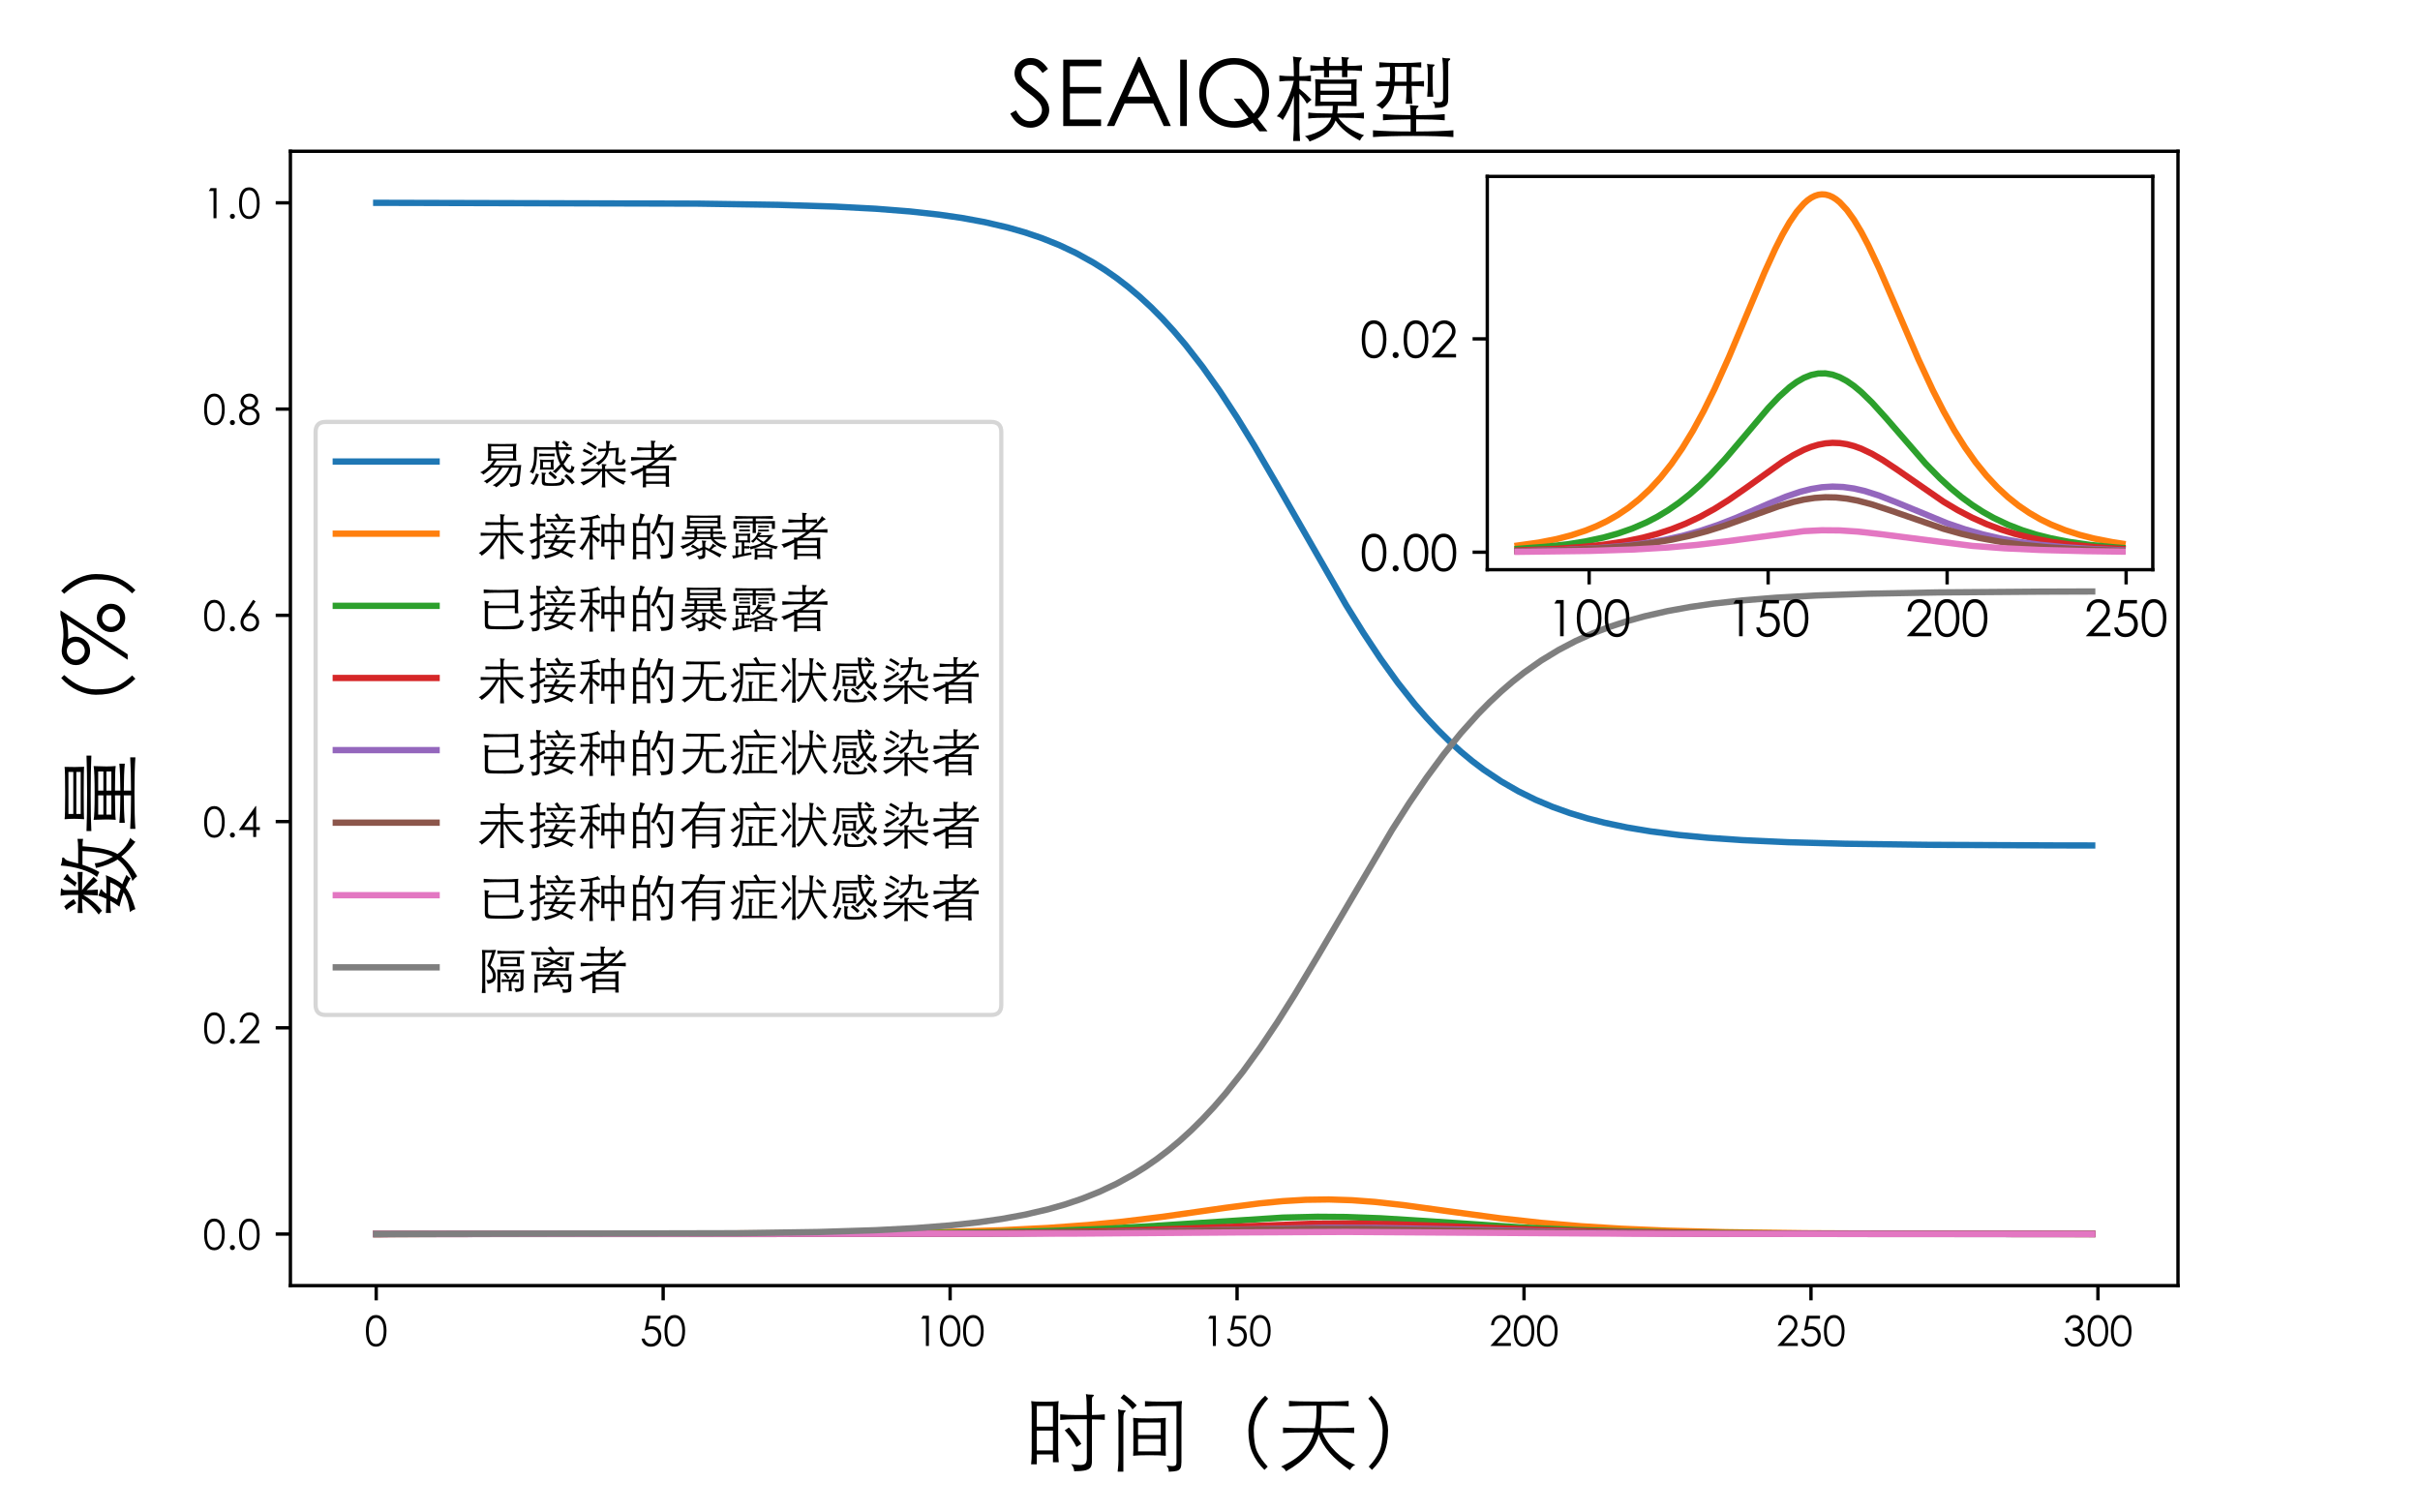 <?xml version="1.0" encoding="utf-8" standalone="no"?>
<!DOCTYPE svg PUBLIC "-//W3C//DTD SVG 1.1//EN"
  "http://www.w3.org/Graphics/SVG/1.1/DTD/svg11.dtd">
<!-- Created with matplotlib (https://matplotlib.org/) -->
<svg height="360pt" version="1.1" viewBox="0 0 576 360" width="576pt" xmlns="http://www.w3.org/2000/svg" xmlns:xlink="http://www.w3.org/1999/xlink">
 <defs>
  <style type="text/css">
*{stroke-linecap:butt;stroke-linejoin:round;}
  </style>
 </defs>
 <g id="figure_1">
  <g id="patch_1">
   <path d="M 0 360 
L 576 360 
L 576 0 
L 0 0 
z
" style="fill:#ffffff;"/>
  </g>
  <g id="axes_1">
   <g id="patch_2">
    <path d="M 69.12 306 
L 518.4 306 
L 518.4 36 
L 69.12 36 
z
" style="fill:#ffffff;"/>
   </g>
   <g id="matplotlib.axis_1">
    <g id="xtick_1">
     <g id="line2d_1">
      <defs>
       <path d="M 0 0 
L 0 3.5 
" id="m5e80797e1e" style="stroke:#000000;stroke-width:0.8;"/>
      </defs>
      <g>
       <use style="stroke:#000000;stroke-width:0.8;" x="89.542" xlink:href="#m5e80797e1e" y="306"/>
      </g>
     </g>
     <g id="text_1">
      <!-- 0 -->
      <defs>
       <path d="M 27.297 -1.797 
Q 15.703 -1.797 9.453 7.75 
Q 3.203 17.297 3.203 35.906 
Q 3.203 54.5 9.453 64.047 
Q 15.703 73.594 27.297 73.594 
Q 38.703 73.594 45.453 63.844 
Q 52.203 54.094 52.203 35.906 
Q 52.203 17.703 45.391 7.953 
Q 38.594 -1.797 27.297 -1.797 
z
M 27.5 66.797 
Q 19.203 66.797 14.594 58.797 
Q 10 50.797 10 35.703 
Q 10 4.703 27.5 4.703 
Q 36 4.703 40.75 12.844 
Q 45.5 21 45.5 35.703 
Q 45.5 50.797 40.594 58.797 
Q 35.703 66.797 27.5 66.797 
z
" id="STXihei-48"/>
      </defs>
      <g transform="translate(86.772 320.359)scale(0.1 -0.1)">
       <use xlink:href="#STXihei-48"/>
      </g>
     </g>
    </g>
    <g id="xtick_2">
     <g id="line2d_2">
      <g>
       <use style="stroke:#000000;stroke-width:0.8;" x="157.842" xlink:href="#m5e80797e1e" y="306"/>
      </g>
     </g>
     <g id="text_2">
      <!-- 50 -->
      <defs>
       <path d="M 49.203 71.797 
L 49.203 65 
L 23.594 65 
L 20 45.406 
Q 24.797 46.797 29 46.797 
Q 38.406 46.797 44.703 40.141 
Q 51 33.5 51 23.297 
Q 51 12.703 44.141 5.453 
Q 37.297 -1.797 26 -1.797 
Q 17.406 -1.797 11.344 3.344 
Q 5.297 8.5 4.094 17.406 
L 11.406 17.406 
Q 12.703 11.406 16.797 8.203 
Q 20.906 5 26.297 5 
Q 33.406 5 38.547 10.297 
Q 43.703 15.594 43.703 23.5 
Q 43.703 30.703 39.203 35.344 
Q 34.703 40 27 40 
Q 20.203 40 11.406 36.203 
L 18.094 71.797 
z
" id="STXihei-53"/>
      </defs>
      <g transform="translate(152.302 320.359)scale(0.1 -0.1)">
       <use xlink:href="#STXihei-53"/>
       <use x="55.4" xlink:href="#STXihei-48"/>
      </g>
     </g>
    </g>
    <g id="xtick_3">
     <g id="line2d_3">
      <g>
       <use style="stroke:#000000;stroke-width:0.8;" x="226.143" xlink:href="#m5e80797e1e" y="306"/>
      </g>
     </g>
     <g id="text_3">
      <!-- 100 -->
      <defs>
       <path d="M 18.5 71.797 
L 32.594 71.797 
L 32.594 0 
L 25.5 0 
L 25.5 64.797 
L 14.203 64.797 
z
" id="STXihei-49"/>
      </defs>
      <g transform="translate(217.832 320.359)scale(0.1 -0.1)">
       <use xlink:href="#STXihei-49"/>
       <use x="55.4" xlink:href="#STXihei-48"/>
       <use x="110.8" xlink:href="#STXihei-48"/>
      </g>
     </g>
    </g>
    <g id="xtick_4">
     <g id="line2d_4">
      <g>
       <use style="stroke:#000000;stroke-width:0.8;" x="294.443" xlink:href="#m5e80797e1e" y="306"/>
      </g>
     </g>
     <g id="text_4">
      <!-- 150 -->
      <g transform="translate(286.132 320.359)scale(0.1 -0.1)">
       <use xlink:href="#STXihei-49"/>
       <use x="55.4" xlink:href="#STXihei-53"/>
       <use x="110.8" xlink:href="#STXihei-48"/>
      </g>
     </g>
    </g>
    <g id="xtick_5">
     <g id="line2d_5">
      <g>
       <use style="stroke:#000000;stroke-width:0.8;" x="362.743" xlink:href="#m5e80797e1e" y="306"/>
      </g>
     </g>
     <g id="text_5">
      <!-- 200 -->
      <defs>
       <path d="M 11.594 49.297 
L 4.703 49.297 
Q 5.203 60.297 12 66.938 
Q 18.797 73.594 28.594 73.594 
Q 38.094 73.594 44.438 67.344 
Q 50.797 61.094 50.797 52.094 
Q 50.797 45.406 47.25 39.703 
Q 43.703 34 36.5 26.203 
L 18.594 6.906 
L 51.797 6.906 
L 51.797 0 
L 3 0 
L 30.406 29.594 
Q 37.594 37.406 40.688 41.906 
Q 43.797 46.406 43.797 52 
Q 43.797 58 39.25 62.391 
Q 34.703 66.797 28.203 66.797 
Q 21.203 66.797 16.75 62.25 
Q 12.297 57.703 11.594 49.297 
z
" id="STXihei-50"/>
      </defs>
      <g transform="translate(354.432 320.359)scale(0.1 -0.1)">
       <use xlink:href="#STXihei-50"/>
       <use x="55.4" xlink:href="#STXihei-48"/>
       <use x="110.8" xlink:href="#STXihei-48"/>
      </g>
     </g>
    </g>
    <g id="xtick_6">
     <g id="line2d_6">
      <g>
       <use style="stroke:#000000;stroke-width:0.8;" x="431.044" xlink:href="#m5e80797e1e" y="306"/>
      </g>
     </g>
     <g id="text_6">
      <!-- 250 -->
      <g transform="translate(422.733 320.359)scale(0.1 -0.1)">
       <use xlink:href="#STXihei-50"/>
       <use x="55.4" xlink:href="#STXihei-53"/>
       <use x="110.8" xlink:href="#STXihei-48"/>
      </g>
     </g>
    </g>
    <g id="xtick_7">
     <g id="line2d_7">
      <g>
       <use style="stroke:#000000;stroke-width:0.8;" x="499.344" xlink:href="#m5e80797e1e" y="306"/>
      </g>
     </g>
     <g id="text_7">
      <!-- 300 -->
      <defs>
       <path d="M 13.203 55.203 
L 5.906 55.203 
Q 7.906 64.094 13.547 68.844 
Q 19.203 73.594 27 73.594 
Q 35.5 73.594 41.547 68.188 
Q 47.594 62.797 47.594 55.094 
Q 47.594 45.797 38.406 40.406 
Q 44.703 37.797 48.141 32.641 
Q 51.594 27.5 51.594 21.406 
Q 51.594 11.906 44.641 5.047 
Q 37.703 -1.797 27.094 -1.797 
Q 17.703 -1.797 11.594 3.547 
Q 5.5 8.906 3.5 19.203 
L 10.5 19.203 
Q 12.406 12.094 16.344 8.641 
Q 20.297 5.203 27.203 5.203 
Q 34.703 5.203 39.594 9.797 
Q 44.5 14.406 44.5 20.797 
Q 44.5 28 39.094 32.141 
Q 33.703 36.297 23.406 36.5 
L 23.406 43.094 
Q 30.797 43.094 35.438 46.5 
Q 40.094 49.906 40.094 55.094 
Q 40.094 60 36.344 63.344 
Q 32.594 66.703 27 66.703 
Q 22 66.703 18.75 63.844 
Q 15.5 61 13.203 55.203 
z
" id="STXihei-51"/>
      </defs>
      <g transform="translate(491.033 320.359)scale(0.1 -0.1)">
       <use xlink:href="#STXihei-51"/>
       <use x="55.4" xlink:href="#STXihei-48"/>
       <use x="110.8" xlink:href="#STXihei-48"/>
      </g>
     </g>
    </g>
    <g id="text_8">
     <!-- 时间（天） -->
     <defs>
      <path d="M 74.594 51.094 
Q 74.594 70.594 73.5 76 
Q 76.094 75.297 81.297 75.297 
Q 83 75.297 83 74.5 
Q 83 73.703 81.844 73.047 
Q 80.703 72.406 80.703 69.094 
L 80.703 51.094 
Q 89.094 51.203 96 51.906 
L 96 45.203 
Q 90.594 45.906 80.703 45.906 
L 80.703 -3.703 
Q 80.703 -8.406 79.25 -10.906 
Q 77.797 -13.406 73.297 -14.594 
Q 68.797 -15.797 59.5 -15.797 
Q 59.5 -11.094 55.906 -7.297 
Q 62.594 -8.406 66.641 -8.406 
Q 70.703 -8.406 72.641 -6.797 
Q 74.594 -5.203 74.594 -0.297 
L 74.594 46 
L 61.797 46 
Q 50.906 46 42.906 45.203 
L 42.906 51.906 
Q 50.797 51.094 61.797 51.094 
z
M 15.094 4.203 
L 15.094 -7.594 
L 8.297 -7.594 
Q 9 -1.906 9 6.703 
L 9 56.594 
Q 9 64.594 8.406 67.703 
Q 11.594 66.906 24.75 66.906 
Q 37.906 66.906 41.094 67.703 
Q 40.5 65.094 40.5 56.594 
L 40.5 8.094 
Q 40.5 1.703 41.203 -5.094 
L 34.297 -5.094 
L 34.297 4.203 
z
M 34.297 37.297 
L 34.297 61.797 
L 15.094 61.797 
L 15.094 37.297 
z
M 34.297 8.906 
L 34.297 32.594 
L 15.094 32.594 
L 15.094 8.906 
z
M 68.094 16.797 
L 62.297 13 
Q 57.297 23.406 48.297 32.906 
L 53.406 36.297 
Q 62.797 25.297 68.094 16.797 
z
" id="STXihei-26102"/>
      <path d="M 34 62.594 
L 29 57.797 
Q 24.203 64.906 14.797 71.406 
L 18.594 75.797 
Q 27.797 69.094 34 62.594 
z
M 87.906 67.703 
Q 87.203 64.094 87.203 56.406 
L 87.203 -4.703 
Q 87.203 -9.797 86.047 -12.141 
Q 84.906 -14.5 81.844 -15.344 
Q 78.797 -16.203 72.094 -16.406 
Q 72.406 -12.297 69.406 -8.906 
Q 74 -9.703 76.5 -9.703 
Q 79 -9.703 80.141 -8.797 
Q 81.297 -7.906 81.297 -5 
L 81.297 61.797 
L 62.203 61.797 
Q 51.5 61.797 43.797 61.203 
L 43.797 67.594 
Q 51.297 67 66.688 67 
Q 82.094 67 87.906 67.703 
z
M 11.797 58 
Q 14.297 57.094 15.188 56.938 
Q 16.094 56.797 18.438 56.797 
Q 20.797 56.797 20.797 56.047 
Q 20.797 55.297 19.297 54.094 
Q 18.906 53.797 18.5 51.797 
Q 18.094 49.797 18.094 47.5 
L 18.094 -16.297 
L 11.297 -16.297 
Q 12.297 -7.297 12.297 -2.406 
L 12.297 45.406 
Q 12.297 51.906 11.797 58 
z
M 68.703 2.594 
Q 63.203 3.297 49.141 3.297 
Q 35.094 3.297 29.703 2.594 
Q 30 7.094 30 8.797 
L 30 41.5 
Q 30 44.5 29.703 47.703 
Q 35 47 49.094 47 
Q 63.203 47 68.703 47.703 
Q 68.406 45.203 68.406 41.5 
L 68.406 8.797 
Q 68.406 5.203 68.703 2.594 
z
M 62.594 27.297 
L 62.594 42.203 
L 35.594 42.203 
L 35.594 27.297 
z
M 35.594 22.594 
L 35.594 7.797 
L 62.594 7.797 
L 62.594 22.594 
z
" id="STXihei-38388"/>
      <path d="M 90.406 70.594 
Q 81.703 60.797 77.5 51.688 
Q 73.297 42.594 73.297 33 
Q 73.297 16.203 77.344 7.453 
Q 81.406 -1.297 89.906 -10.297 
L 86 -14.203 
Q 76.406 -4.797 71.656 6.25 
Q 66.906 17.297 66.906 32.906 
Q 66.906 43.203 72.047 54.344 
Q 77.203 65.5 86.797 74.094 
z
" id="STXihei-65288"/>
      <path d="M 47.906 62.203 
Q 25.906 62.203 15.203 61.406 
L 15.203 67.906 
Q 23.703 67.094 51.047 67.094 
Q 78.406 67.094 86.203 67.906 
L 86.203 61.406 
Q 78.406 62.203 53.797 62.203 
Q 54.203 46.906 52.297 35.406 
Q 84.406 35.406 92.797 36.203 
L 92.797 29.594 
Q 84.906 30.406 55 30.406 
Q 60.203 17.906 70.844 7.344 
Q 81.5 -3.203 94.094 -8.203 
Q 90.094 -9.906 87.797 -14.594 
Q 57.594 6.094 50.594 28.094 
Q 47 14.594 37.953 4.297 
Q 28.906 -6 11.703 -15.906 
Q 10.094 -12.594 5.797 -10.203 
Q 22.406 -2.797 31.75 6.953 
Q 41.094 16.703 44.797 30.406 
Q 18.5 30.406 8.094 29.594 
L 8.094 36.203 
Q 15.906 35.406 46 35.406 
Q 48.406 46.797 47.906 62.203 
z
" id="STXihei-22825"/>
      <path d="M 13.203 74.094 
Q 22.797 65.5 27.938 54.344 
Q 33.094 43.203 33.094 32.906 
Q 33.094 17.297 28.344 6.25 
Q 23.594 -4.797 14 -14.203 
L 10.094 -10.297 
Q 18.594 -1.297 22.641 7.453 
Q 26.703 16.203 26.703 33 
Q 26.703 42.594 22.5 51.688 
Q 18.297 60.797 9.594 70.594 
z
" id="STXihei-65289"/>
     </defs>
     <g transform="translate(243.76 347.019)scale(0.2 -0.2)">
      <use xlink:href="#STXihei-26102"/>
      <use x="100" xlink:href="#STXihei-38388"/>
      <use x="200" xlink:href="#STXihei-65288"/>
      <use x="300" xlink:href="#STXihei-22825"/>
      <use x="400" xlink:href="#STXihei-65289"/>
     </g>
    </g>
   </g>
   <g id="matplotlib.axis_2">
    <g id="ytick_1">
     <g id="line2d_8">
      <defs>
       <path d="M 0 0 
L -3.5 0 
" id="ma882a6c258" style="stroke:#000000;stroke-width:0.8;"/>
      </defs>
      <g>
       <use style="stroke:#000000;stroke-width:0.8;" x="69.12" xlink:href="#ma882a6c258" y="293.727"/>
      </g>
     </g>
     <g id="text_9">
      <!-- 0.0 -->
      <defs>
       <path d="M 9.094 4.703 
Q 9.094 7.203 10.891 8.953 
Q 12.703 10.703 15.094 10.703 
Q 17.594 10.703 19.344 8.953 
Q 21.094 7.203 21.094 4.703 
Q 21.094 2.094 19.344 0.344 
Q 17.594 -1.406 15.094 -1.406 
Q 12.703 -1.406 10.891 0.391 
Q 9.094 2.203 9.094 4.703 
z
" id="STXihei-46"/>
      </defs>
      <g transform="translate(48.268 297.407)scale(0.1 -0.1)">
       <use xlink:href="#STXihei-48"/>
       <use x="55.4" xlink:href="#STXihei-46"/>
       <use x="83.1" xlink:href="#STXihei-48"/>
      </g>
     </g>
    </g>
    <g id="ytick_2">
     <g id="line2d_9">
      <g>
       <use style="stroke:#000000;stroke-width:0.8;" x="69.12" xlink:href="#ma882a6c258" y="244.636"/>
      </g>
     </g>
     <g id="text_10">
      <!-- 0.2 -->
      <g transform="translate(48.268 248.316)scale(0.1 -0.1)">
       <use xlink:href="#STXihei-48"/>
       <use x="55.4" xlink:href="#STXihei-46"/>
       <use x="83.1" xlink:href="#STXihei-50"/>
      </g>
     </g>
    </g>
    <g id="ytick_3">
     <g id="line2d_10">
      <g>
       <use style="stroke:#000000;stroke-width:0.8;" x="69.12" xlink:href="#ma882a6c258" y="195.544"/>
      </g>
     </g>
     <g id="text_11">
      <!-- 0.4 -->
      <defs>
       <path d="M 42.594 73.594 
L 44 73.594 
L 44 23.594 
L 52.703 23.594 
L 52.703 16.703 
L 44 16.703 
L 44 0 
L 36.906 0 
L 36.906 16.703 
L 2.5 16.703 
z
M 36.906 23.594 
L 36.906 53.5 
L 15.703 23.594 
z
" id="STXihei-52"/>
      </defs>
      <g transform="translate(48.268 199.224)scale(0.1 -0.1)">
       <use xlink:href="#STXihei-48"/>
       <use x="55.4" xlink:href="#STXihei-46"/>
       <use x="83.1" xlink:href="#STXihei-52"/>
      </g>
     </g>
    </g>
    <g id="ytick_4">
     <g id="line2d_11">
      <g>
       <use style="stroke:#000000;stroke-width:0.8;" x="69.12" xlink:href="#ma882a6c258" y="146.453"/>
      </g>
     </g>
     <g id="text_12">
      <!-- 0.6 -->
      <defs>
       <path d="M 36.703 73.594 
L 42.594 69.797 
L 23.203 40.406 
Q 27.297 41.797 31 41.797 
Q 39 41.797 45 35.438 
Q 51 29.094 51 20.094 
Q 51 10.797 44.453 4.5 
Q 37.906 -1.797 28.5 -1.797 
Q 19.203 -1.797 12.953 4.594 
Q 6.703 11 6.703 20.203 
Q 6.703 24.594 8.391 29.25 
Q 10.094 33.906 14.906 41.094 
z
M 43.906 20.297 
Q 43.906 26.594 39.5 31 
Q 35.094 35.406 28.797 35.406 
Q 22.5 35.406 18.094 31 
Q 13.703 26.594 13.703 20.297 
Q 13.703 14 18.141 9.594 
Q 22.594 5.203 28.797 5.203 
Q 35 5.203 39.453 9.594 
Q 43.906 14 43.906 20.297 
z
" id="STXihei-54"/>
      </defs>
      <g transform="translate(48.268 150.133)scale(0.1 -0.1)">
       <use xlink:href="#STXihei-48"/>
       <use x="55.4" xlink:href="#STXihei-46"/>
       <use x="83.1" xlink:href="#STXihei-54"/>
      </g>
     </g>
    </g>
    <g id="ytick_5">
     <g id="line2d_12">
      <g>
       <use style="stroke:#000000;stroke-width:0.8;" x="69.12" xlink:href="#ma882a6c258" y="97.362"/>
      </g>
     </g>
     <g id="text_13">
      <!-- 0.8 -->
      <defs>
       <path d="M 38.406 39.406 
Q 52 32.703 52 20.594 
Q 52 11 45.25 4.594 
Q 38.5 -1.797 27.594 -1.797 
Q 16.594 -1.797 10 4.594 
Q 3.406 11 3.406 20 
Q 3.406 32.594 17.297 39.406 
Q 6.797 45 6.797 54.906 
Q 6.797 62.297 12.938 67.938 
Q 19.094 73.594 28.094 73.594 
Q 36.5 73.594 42.594 68.094 
Q 48.703 62.594 48.703 54.703 
Q 48.703 45.094 38.406 39.406 
z
M 41.5 55 
Q 41.5 59.797 37.75 63.25 
Q 34 66.703 27.703 66.703 
Q 21.906 66.703 18 63.25 
Q 14.094 59.797 14.094 54.797 
Q 14.094 50 18.344 46.141 
Q 22.594 42.297 28 42.297 
Q 33.406 42.297 37.453 46.094 
Q 41.5 49.906 41.5 55 
z
M 44.797 20.5 
Q 44.797 26.594 39.844 31.188 
Q 34.906 35.797 28.094 35.797 
Q 20.797 35.797 15.688 31.047 
Q 10.594 26.297 10.594 19.797 
Q 10.594 13.406 15.297 9.203 
Q 20 5 27.703 5 
Q 35.203 5 40 9.5 
Q 44.797 14 44.797 20.5 
z
" id="STXihei-56"/>
      </defs>
      <g transform="translate(48.268 101.041)scale(0.1 -0.1)">
       <use xlink:href="#STXihei-48"/>
       <use x="55.4" xlink:href="#STXihei-46"/>
       <use x="83.1" xlink:href="#STXihei-56"/>
      </g>
     </g>
    </g>
    <g id="ytick_6">
     <g id="line2d_13">
      <g>
       <use style="stroke:#000000;stroke-width:0.8;" x="69.12" xlink:href="#ma882a6c258" y="48.27"/>
      </g>
     </g>
     <g id="text_14">
      <!-- 1.0 -->
      <g transform="translate(48.268 51.95)scale(0.1 -0.1)">
       <use xlink:href="#STXihei-49"/>
       <use x="55.4" xlink:href="#STXihei-46"/>
       <use x="83.1" xlink:href="#STXihei-48"/>
      </g>
     </g>
    </g>
    <g id="text_15">
     <!-- 数量（%） -->
     <defs>
      <path d="M 24.094 49.297 
Q 13.297 49.297 7.203 48.594 
L 7.203 54.5 
Q 16.5 53.797 28.703 53.797 
L 28.703 64.5 
Q 28.703 70 27.703 74.906 
Q 31.703 74.5 34.141 74.5 
Q 36.594 74.5 36.594 73.797 
Q 36.594 73.094 35.797 72.797 
Q 34.406 72.297 34.406 69.203 
L 34.406 53.797 
Q 43.906 53.906 56 54.5 
L 56 48.594 
Q 48.406 49.297 34.406 49.297 
Q 42.594 43 50.203 35.5 
L 45.797 30.906 
Q 40.5 37.5 34.406 43.906 
Q 34.594 36 35.094 30.5 
L 28 30.5 
Q 28.703 37.594 28.703 47.906 
Q 21.203 34.703 9.797 25.406 
Q 8.406 27.594 5.297 29.406 
Q 17.297 38.094 24.094 49.297 
z
M 74.203 12.406 
Q 79.906 23.797 80.906 48.797 
L 64.594 48.797 
Q 60.797 36.906 55.906 28.703 
Q 54.906 29.094 53.094 30.094 
Q 51.297 31.094 50.094 31.5 
Q 55.406 37.906 59.203 50.047 
Q 63 62.203 63.703 74.703 
Q 67.797 73 72 73 
Q 73.297 73 73.297 71.844 
Q 73.297 70.703 72.047 69.953 
Q 70.797 69.203 69.844 67.297 
Q 68.906 65.406 66.094 53.906 
L 83.094 53.906 
Q 91.406 53.906 95.406 54.703 
L 95.406 48.094 
Q 92.406 48.703 86.594 48.703 
Q 84.594 19.203 77.406 7.094 
Q 85.094 -3.703 96.703 -8 
Q 93.797 -10.594 91.906 -14.203 
Q 82 -7.094 74.297 2.594 
Q 66.094 -7.703 50.906 -16.297 
Q 49.203 -13.906 45.297 -10.703 
Q 52.203 -8.703 59.297 -3.797 
Q 66.406 1.094 70.906 7 
Q 64.203 17.094 60.797 32.703 
L 66.406 34.203 
Q 66.797 24.906 74.203 12.406 
z
M 47.297 71.703 
Q 50 69.406 51.703 68.547 
Q 53.406 67.703 53.406 66.797 
Q 53.406 65.906 52.25 65.594 
Q 51.094 65.297 49.25 63.344 
Q 47.406 61.406 43.203 55.594 
Q 41.594 56.703 38.594 57.703 
Q 44.594 64.094 47.297 71.703 
z
M 23.797 59.203 
L 18.703 56.203 
Q 14.797 63.203 10.797 67.906 
L 15.094 70.5 
Q 20 65 23.797 59.203 
z
M 41.5 1.406 
Q 47.5 -1 52.5 -3.5 
Q 50.406 -5.297 48.5 -8.5 
Q 43 -5.094 37.297 -2.594 
Q 29.703 -8.906 11.703 -14.203 
Q 11 -10.797 8.203 -7.703 
Q 23 -6 31.594 -0.203 
Q 23.094 3 14.703 4.703 
Q 18.906 10.5 21.797 15.703 
Q 12.906 15.594 7.297 14.906 
L 7.297 20.906 
Q 12.703 20.5 24.094 20.297 
Q 25.906 23.906 27.906 29.906 
Q 31.203 28.297 33.344 27.844 
Q 35.5 27.406 35.5 26.547 
Q 35.5 25.703 34.047 25 
Q 32.594 24.297 30.094 20.297 
L 44.297 20.297 
Q 49.297 20.297 52.203 21 
Q 47.203 7.797 41.5 1.406 
z
M 27.594 15.703 
L 23.203 7.5 
Q 29.703 5.797 36 3.406 
Q 40.797 8.203 43.5 15.703 
z
" id="STXihei-25968"/>
      <path d="M 81.203 46.797 
Q 78.297 47.297 50 47.297 
Q 21.703 47.297 18.797 46.797 
Q 19.297 53.594 19.297 58.75 
Q 19.297 63.906 18.797 70.094 
Q 21.797 69.406 49.391 69.406 
Q 77 69.406 81.094 70.094 
Q 80.906 62.797 80.906 57.797 
Q 80.906 52.797 81.203 46.797 
z
M 75.094 59.703 
L 75.094 65.5 
L 25.094 65.5 
L 25.094 59.703 
z
M 25.094 56.094 
L 25.094 50.906 
L 75.094 50.906 
L 75.094 56.094 
z
M 94.5 38.203 
Q 77.203 39 47.75 39 
Q 18.297 39 4.703 38.203 
L 4.703 44 
Q 23.5 43.297 49.547 43.297 
Q 75.594 43.297 94.5 44 
z
M 52.906 -0.406 
L 52.906 -9 
Q 75.906 -9 92.406 -8 
L 92.406 -14.203 
Q 78.406 -13.094 49.703 -13.094 
Q 21 -13.094 7.297 -14.203 
L 7.297 -8 
Q 23.906 -9 47.203 -9 
L 47.203 -0.406 
Q 26.594 -0.406 14.5 -1.594 
L 14.5 4.906 
Q 28.406 3.703 47.203 3.703 
L 47.203 10.094 
Q 23.594 10 18.094 9.203 
Q 18.5 15.297 18.5 20.547 
Q 18.5 25.797 18.094 35.5 
Q 23.297 34.297 49.188 34.297 
Q 75.094 34.297 82 35.5 
Q 81.594 25.906 81.594 20.297 
Q 81.594 14.703 82.094 9.203 
Q 77.906 10.094 52.906 10.094 
L 52.906 3.703 
Q 73.5 3.797 84.906 4.906 
L 84.906 -1.594 
Q 73.5 -0.5 52.906 -0.406 
z
M 75.594 23.906 
L 75.594 30.094 
L 52.906 30.094 
L 52.906 23.906 
z
M 47.203 23.906 
L 47.203 30.094 
L 24.297 30.094 
L 24.297 23.906 
z
M 52.906 20.297 
L 52.906 14.406 
L 75.594 14.406 
L 75.594 20.297 
z
M 24.297 20.297 
L 24.297 14.406 
L 47.203 14.406 
L 47.203 20.297 
z
" id="STXihei-37327"/>
      <path d="M 67.406 75 
L 15.094 -5 
L 8.594 -5 
L 56.297 67.906 
Q 50.5 66.5 44.453 66.094 
Q 38.406 65.703 35.594 65.797 
L 33 65.906 
Q 36 61.703 36 57 
Q 36 49.797 31.141 44.75 
Q 26.297 39.703 19 39.703 
Q 12 39.703 7.094 44.594 
Q 2.203 49.5 2.203 56.594 
Q 2.203 63.703 7.25 68.594 
Q 12.297 73.5 18.906 73.5 
Q 21.594 73.5 25 72.797 
Q 31.594 71.406 38.906 71.406 
Q 50.5 71.406 61.703 75 
z
M 29.906 56.703 
Q 29.906 61.203 26.75 64.297 
Q 23.594 67.406 19.094 67.406 
Q 14.703 67.406 11.547 64.25 
Q 8.406 61.094 8.406 56.703 
Q 8.406 52.297 11.547 49.141 
Q 14.703 46 19.094 46 
Q 23.594 46 26.75 49.094 
Q 29.906 52.203 29.906 56.703 
z
M 41.5 14.797 
Q 41.5 21.703 46.453 26.703 
Q 51.406 31.703 58.297 31.703 
Q 65.297 31.703 70.25 26.75 
Q 75.203 21.797 75.203 14.797 
Q 75.203 7.797 70.25 2.844 
Q 65.297 -2.094 58.297 -2.094 
Q 51.406 -2.094 46.453 2.844 
Q 41.5 7.797 41.5 14.797 
z
M 69.094 14.797 
Q 69.094 19.203 65.938 22.344 
Q 62.797 25.5 58.297 25.5 
Q 53.906 25.5 50.797 22.344 
Q 47.703 19.203 47.703 14.797 
Q 47.703 10.406 50.797 7.25 
Q 53.906 4.094 58.297 4.094 
Q 62.797 4.094 65.938 7.188 
Q 69.094 10.297 69.094 14.797 
z
" id="STXihei-37"/>
     </defs>
     <g transform="translate(29.387 218.75)rotate(-90)scale(0.2 -0.2)">
      <use xlink:href="#STXihei-25968"/>
      <use x="100" xlink:href="#STXihei-37327"/>
      <use x="200" xlink:href="#STXihei-65288"/>
      <use x="300" xlink:href="#STXihei-37"/>
      <use x="377.5" xlink:href="#STXihei-65289"/>
     </g>
    </g>
   </g>
   <g id="line2d_14">
    <path clip-path="url(#p2252e11873)" d="M 89.542 48.273 
L 166.038 48.47 
L 185.162 48.755 
L 198.822 49.18 
L 208.385 49.682 
L 216.581 50.325 
L 223.411 51.074 
L 228.875 51.861 
L 234.339 52.863 
L 239.803 54.133 
L 243.901 55.3 
L 247.999 56.687 
L 252.097 58.33 
L 256.195 60.267 
L 260.293 62.54 
L 263.025 64.264 
L 265.757 66.17 
L 268.489 68.27 
L 271.221 70.577 
L 273.953 73.102 
L 276.685 75.852 
L 279.417 78.836 
L 282.149 82.056 
L 286.247 87.331 
L 290.345 93.121 
L 294.443 99.386 
L 298.541 106.06 
L 304.005 115.43 
L 320.397 144.023 
L 324.495 150.622 
L 328.593 156.799 
L 332.691 162.492 
L 336.789 167.668 
L 339.521 170.824 
L 342.253 173.747 
L 344.985 176.44 
L 347.717 178.912 
L 350.449 181.172 
L 353.181 183.232 
L 357.279 185.971 
L 361.377 188.329 
L 365.475 190.348 
L 369.573 192.07 
L 373.671 193.532 
L 377.769 194.771 
L 381.868 195.817 
L 387.332 196.962 
L 392.796 197.87 
L 399.626 198.745 
L 406.456 199.397 
L 414.652 199.963 
L 425.58 200.462 
L 439.24 200.828 
L 458.364 201.081 
L 488.416 201.22 
L 497.978 201.238 
L 497.978 201.238 
" style="fill:none;stroke:#1f77b4;stroke-linecap:square;stroke-width:1.5;"/>
   </g>
   <g id="line2d_15">
    <path clip-path="url(#p2252e11873)" d="M 89.542 293.727 
L 204.286 293.531 
L 224.777 293.23 
L 238.437 292.817 
L 249.365 292.275 
L 258.927 291.58 
L 267.123 290.786 
L 276.685 289.62 
L 291.711 287.477 
L 299.907 286.419 
L 305.371 285.891 
L 310.835 285.571 
L 316.299 285.497 
L 321.763 285.674 
L 327.227 286.08 
L 334.057 286.836 
L 344.985 288.339 
L 357.279 289.999 
L 366.841 291.058 
L 376.403 291.871 
L 385.966 292.461 
L 396.894 292.923 
L 410.554 293.278 
L 429.678 293.531 
L 459.73 293.675 
L 497.978 293.718 
L 497.978 293.718 
" style="fill:none;stroke:#ff7f0e;stroke-linecap:square;stroke-width:1.5;"/>
   </g>
   <g id="line2d_16">
    <path clip-path="url(#p2252e11873)" d="M 89.542 293.727 
L 213.849 293.575 
L 235.705 293.323 
L 250.731 292.958 
L 264.391 292.4 
L 276.685 291.674 
L 305.371 289.809 
L 313.567 289.615 
L 320.397 289.667 
L 328.593 289.97 
L 339.521 290.646 
L 362.743 292.181 
L 375.037 292.748 
L 388.698 293.161 
L 406.456 293.459 
L 432.41 293.64 
L 482.952 293.718 
L 497.978 293.722 
L 497.978 293.722 
" style="fill:none;stroke:#2ca02c;stroke-linecap:square;stroke-width:1.5;"/>
   </g>
   <g id="line2d_17">
    <path clip-path="url(#p2252e11873)" d="M 89.542 293.727 
L 220.679 293.621 
L 246.633 293.393 
L 264.391 293.032 
L 280.783 292.47 
L 312.201 291.277 
L 321.763 291.216 
L 331.325 291.38 
L 344.985 291.882 
L 370.939 292.892 
L 387.332 293.283 
L 407.822 293.537 
L 439.24 293.679 
L 497.978 293.724 
L 497.978 293.724 
" style="fill:none;stroke:#d62728;stroke-linecap:square;stroke-width:1.5;"/>
   </g>
   <g id="line2d_18">
    <path clip-path="url(#p2252e11873)" d="M 89.542 293.727 
L 232.973 293.617 
L 260.293 293.373 
L 280.783 292.973 
L 314.933 292.233 
L 327.227 292.262 
L 342.253 292.552 
L 377.769 293.339 
L 400.992 293.575 
L 437.874 293.696 
L 497.978 293.725 
L 497.978 293.725 
" style="fill:none;stroke:#9467bd;stroke-linecap:square;stroke-width:1.5;"/>
   </g>
   <g id="line2d_19">
    <path clip-path="url(#p2252e11873)" d="M 89.542 293.725 
L 181.064 293.718 
L 241.169 293.584 
L 267.123 293.31 
L 293.077 292.784 
L 312.201 292.479 
L 325.861 292.507 
L 342.253 292.791 
L 375.037 293.399 
L 400.992 293.613 
L 444.704 293.71 
L 497.978 293.726 
L 497.978 293.726 
" style="fill:none;stroke:#8c564b;stroke-linecap:square;stroke-width:1.5;"/>
   </g>
   <g id="line2d_20">
    <path clip-path="url(#p2252e11873)" d="M 89.542 293.727 
L 256.195 293.619 
L 294.443 293.338 
L 320.397 293.223 
L 344.985 293.377 
L 388.698 293.651 
L 447.436 293.721 
L 497.978 293.727 
L 497.978 293.727 
" style="fill:none;stroke:#e377c2;stroke-linecap:square;stroke-width:1.5;"/>
   </g>
   <g id="line2d_21">
    <path clip-path="url(#p2252e11873)" d="M 89.542 293.727 
L 175.6 293.527 
L 194.724 293.241 
L 208.385 292.814 
L 217.947 292.311 
L 226.143 291.667 
L 232.973 290.917 
L 238.437 290.129 
L 243.901 289.127 
L 249.365 287.858 
L 253.463 286.693 
L 257.561 285.31 
L 261.659 283.675 
L 265.757 281.749 
L 269.855 279.492 
L 272.587 277.783 
L 275.319 275.897 
L 278.051 273.821 
L 280.783 271.544 
L 283.515 269.056 
L 286.247 266.35 
L 288.979 263.419 
L 291.711 260.261 
L 295.809 255.099 
L 299.907 249.444 
L 304.005 243.337 
L 308.103 236.839 
L 313.567 227.72 
L 331.325 197.538 
L 335.423 191.128 
L 339.521 185.118 
L 343.619 179.563 
L 347.717 174.495 
L 351.815 169.925 
L 354.547 167.154 
L 357.279 164.597 
L 360.011 162.247 
L 362.743 160.095 
L 366.841 157.216 
L 370.939 154.722 
L 375.037 152.574 
L 379.135 150.733 
L 383.234 149.161 
L 387.332 147.825 
L 391.43 146.692 
L 396.894 145.449 
L 402.358 144.459 
L 407.822 143.673 
L 414.652 142.915 
L 422.848 142.256 
L 432.41 141.732 
L 444.704 141.312 
L 461.096 141.011 
L 485.684 140.823 
L 497.978 140.782 
L 497.978 140.782 
" style="fill:none;stroke:#7f7f7f;stroke-linecap:square;stroke-width:1.5;"/>
   </g>
   <g id="patch_3">
    <path d="M 69.12 306 
L 69.12 36 
" style="fill:none;stroke:#000000;stroke-linecap:square;stroke-linejoin:miter;stroke-width:0.8;"/>
   </g>
   <g id="patch_4">
    <path d="M 518.4 306 
L 518.4 36 
" style="fill:none;stroke:#000000;stroke-linecap:square;stroke-linejoin:miter;stroke-width:0.8;"/>
   </g>
   <g id="patch_5">
    <path d="M 69.12 306 
L 518.4 306 
" style="fill:none;stroke:#000000;stroke-linecap:square;stroke-linejoin:miter;stroke-width:0.8;"/>
   </g>
   <g id="patch_6">
    <path d="M 69.12 36 
L 518.4 36 
" style="fill:none;stroke:#000000;stroke-linecap:square;stroke-linejoin:miter;stroke-width:0.8;"/>
   </g>
   <g id="text_16">
    <!-- SEAIQ模型 -->
    <defs>
     <path d="M 1.297 13.406 
L 7.406 17 
Q 13.797 5.203 22.297 5.203 
Q 27.797 5.203 31.688 8.703 
Q 35.594 12.203 35.594 17.406 
Q 35.594 21.5 32.297 25.703 
Q 29 29.906 20.797 36 
Q 13.703 41.406 11.047 44.25 
Q 8.406 47.094 7.156 50.344 
Q 5.906 53.594 5.906 56.906 
Q 5.906 63.906 10.844 68.75 
Q 15.797 73.594 23.297 73.594 
Q 29.203 73.594 33.594 70.641 
Q 38 67.703 42.094 61.906 
L 36.297 57.406 
Q 33.5 61.203 30.5 63.703 
Q 27.5 66.203 23.094 66.203 
Q 18.797 66.203 16.047 63.594 
Q 13.297 61 13.297 57.094 
Q 13.297 53 15.75 50.047 
Q 18.203 47.094 27.094 40.594 
Q 35.5 34.297 39.453 28.891 
Q 43.406 23.5 43.406 17.5 
Q 43.406 9.703 37.344 3.953 
Q 31.297 -1.797 23.297 -1.797 
Q 9.203 -1.797 1.297 13.406 
z
" id="STXihei-83"/>
     <path d="M 8.797 71.797 
L 50 71.797 
L 50 64.703 
L 16 64.703 
L 16 42.297 
L 49.703 42.297 
L 49.703 35.297 
L 16 35.297 
L 16 7.094 
L 49.703 7.094 
L 49.703 0 
L 8.797 0 
z
" id="STXihei-69"/>
     <path d="M 38.094 74.703 
L 71.594 0 
L 63.906 0 
L 52.594 24.5 
L 21.594 24.5 
L 10.406 0 
L 2.406 0 
L 36.297 74.703 
z
M 37.203 58.797 
L 24.906 31.797 
L 49.406 31.797 
z
" id="STXihei-65"/>
     <path d="M 7.703 71.797 
L 14.906 71.797 
L 14.906 0 
L 7.703 0 
z
" id="STXihei-73"/>
     <path d="M 69 7.797 
L 79.594 -5.703 
L 70.797 -5.703 
L 63.5 3.594 
Q 54.594 -1.797 44.094 -1.797 
Q 27.797 -1.797 16.75 9.047 
Q 5.703 19.906 5.703 35.594 
Q 5.703 51.703 16.391 62.641 
Q 27.094 73.594 43.5 73.594 
Q 53.797 73.594 62.547 68.594 
Q 71.297 63.594 76.297 54.891 
Q 81.297 46.203 81.297 35.906 
Q 81.297 19.406 69 7.797 
z
M 64.594 13.406 
Q 73.906 22.594 73.906 35.906 
Q 73.906 48.797 64.906 57.688 
Q 55.906 66.594 43.5 66.594 
Q 30.906 66.594 22.047 57.594 
Q 13.203 48.594 13.203 35.594 
Q 13.203 22.5 22.203 13.844 
Q 31.203 5.203 43.594 5.203 
Q 51.906 5.203 59 9.297 
L 43 29.594 
L 51.703 29.594 
z
" id="STXihei-81"/>
     <path d="M 26.906 53.906 
Q 34.594 53.906 39.5 54.703 
L 39.5 48.203 
Q 34.594 49 26.906 49 
L 26.906 40.5 
Q 33.406 35.297 40.094 28.5 
L 35 24.203 
Q 31.703 30.297 26.906 34.797 
L 26.906 2.594 
Q 26.906 -7.094 27.703 -16.203 
L 20.203 -16.203 
Q 21 -5.703 21 2.594 
L 21 32.703 
Q 15.906 16.906 8.906 6.406 
Q 6.703 9.703 2.5 10.5 
Q 8.5 16.797 13.594 27.594 
Q 18.703 38.406 20.906 49 
Q 11.094 49 5.297 48.203 
L 5.297 54.703 
Q 11.094 53.906 21 53.906 
Q 21 68.406 20 75.203 
Q 23.906 74.297 27.797 74.297 
Q 29.5 74.297 29.5 73.641 
Q 29.5 73 28.203 71.5 
Q 26.906 70 26.906 65.406 
z
M 78.906 65 
Q 88.406 65 94.703 65.797 
L 94.703 59.5 
Q 88.406 60.297 78.906 60.297 
L 78.906 52.906 
L 73.094 52.906 
L 73.094 60.297 
L 59.094 60.297 
L 59.094 52.797 
L 53.594 52.797 
L 53.594 60.297 
Q 45 60.297 38.797 59.5 
L 38.797 65.797 
Q 45 65 53.594 65 
Q 53.5 71.594 53 74.906 
Q 56.906 74.297 59.797 74.297 
Q 60.797 74.297 60.797 73.641 
Q 60.797 73 60.203 72.594 
Q 59.094 72 59.094 69.5 
L 59.094 65 
L 73.094 65 
Q 73.094 71.906 72.5 74.797 
Q 76.297 74.203 79.594 74.203 
Q 80.594 74.203 80.594 73.703 
Q 80.594 73.203 80 72.797 
Q 78.906 72.094 78.906 69.703 
z
M 69.094 9.094 
Q 77.594 -3.5 97 -10 
Q 94.297 -11.594 92.5 -15.797 
Q 74.203 -6.406 66.094 6 
Q 63.5 -1.5 57 -6.797 
Q 50.5 -12.094 37.906 -16.797 
Q 36.594 -13.203 32.906 -11 
Q 45.406 -8.094 52.203 -3.297 
Q 59 1.5 61.5 9.094 
Q 43.297 9.094 36.594 8.094 
L 36.594 14.594 
Q 44.094 13.594 62.5 13.594 
Q 63.203 17.5 63.094 21.906 
Q 51.406 21.906 44 21.594 
Q 44.406 30.703 44.406 37.891 
Q 44.406 45.094 44 50.703 
Q 50.703 50.203 58.703 50.203 
L 75.594 50.203 
Q 82.703 50.203 88.906 50.703 
Q 88.703 43.406 88.703 37.047 
Q 88.703 30.703 88.906 21.5 
Q 82.297 21.906 68.594 21.906 
Q 68.406 17.094 67.906 13.594 
Q 90.203 13.594 96.797 14.594 
L 96.797 8.094 
Q 89.5 9.094 69.094 9.094 
z
M 49.797 38.297 
L 83.094 38.297 
L 83.094 45.703 
L 49.797 45.703 
z
M 83.094 33.703 
L 49.797 33.703 
L 49.797 26.406 
L 83.094 26.406 
z
" id="STXihei-27169"/>
     <path d="M 81.594 74 
Q 83.906 73.406 85.547 73.344 
Q 87.203 73.297 88.703 73.297 
Q 90.203 73.297 90.203 72.438 
Q 90.203 71.594 89.094 71 
Q 88 70.406 88 68.406 
L 88 30.203 
Q 88 26.094 87.047 24 
Q 86.094 21.906 83 20.797 
Q 79.906 19.703 73.5 19.594 
Q 74 23.406 71.203 26.5 
Q 75.406 25.703 77.797 25.703 
Q 80.203 25.703 81.297 26.703 
Q 82.406 27.703 82.406 30.797 
L 82.406 57.594 
Q 82.406 67.797 81.594 74 
z
M 24.906 64 
Q 17.094 63.703 13.406 63.297 
L 13.406 69 
Q 22 68.203 36.094 68.203 
Q 50.203 68.203 58.797 69 
L 58.797 63.297 
Q 54.406 63.797 48.406 63.906 
L 48.406 48 
Q 55.703 48.094 61.797 48.703 
L 61.797 42.703 
Q 57.203 43.297 48.406 43.406 
Q 48.406 31.094 49.297 24.094 
L 42 24.094 
Q 42.906 31.094 42.906 43.406 
L 29.703 43.406 
Q 28.797 35.594 25.891 29.938 
Q 23 24.297 16.594 18.406 
Q 14 21.094 10.203 22.594 
Q 16.906 26.703 20 31.453 
Q 23.094 36.203 24.094 43.297 
Q 15.703 43.297 9.797 42.703 
L 9.797 48.703 
Q 16.297 48.094 24.703 48 
Q 25.094 52.094 25.094 56.188 
Q 25.094 60.297 24.906 64 
z
M 42.906 64 
L 30.297 64.094 
Q 30.5 60.203 30.5 56.203 
Q 30.5 52.203 30.203 48 
L 42.906 48 
z
M 65.094 67.406 
Q 67.406 66.594 72.094 66.594 
Q 73.203 66.594 73.203 65.938 
Q 73.203 65.297 72.141 64.641 
Q 71.094 64 71.094 62 
L 71.094 46 
Q 71.094 40.094 71.797 31.703 
L 65.203 31.703 
Q 65.906 38 65.906 46 
L 65.906 56.297 
Q 65.906 63.297 65.094 67.406 
z
M 47.297 7.297 
Q 28.203 7.203 17.406 6.203 
L 17.406 12.906 
Q 28.203 11.906 47.297 11.797 
Q 47.203 19.406 46.594 22.703 
Q 51 22.094 53.453 22.094 
Q 55.906 22.094 55.906 21.391 
Q 55.906 20.703 54.594 19.703 
Q 53.297 18.703 53.297 16.203 
L 53.297 11.797 
Q 73.594 11.797 84.203 12.906 
L 84.203 6.203 
Q 73.203 7.297 53.297 7.297 
L 53.297 -5.906 
Q 79.094 -5.797 93.594 -4.594 
L 93.594 -11.906 
Q 77.797 -10.703 50.094 -10.703 
Q 22.406 -10.703 6.594 -11.906 
L 6.594 -4.594 
Q 23.094 -5.906 47.297 -5.906 
z
" id="STXihei-22411"/>
    </defs>
    <g transform="translate(240.181 30)scale(0.22 -0.22)">
     <use xlink:href="#STXihei-83"/>
     <use x="49.8" xlink:href="#STXihei-69"/>
     <use x="103.4" xlink:href="#STXihei-65"/>
     <use x="177.4" xlink:href="#STXihei-73"/>
     <use x="200" xlink:href="#STXihei-81"/>
     <use x="287.1" xlink:href="#STXihei-27169"/>
     <use x="387.1" xlink:href="#STXihei-22411"/>
    </g>
   </g>
   <g id="legend_1">
    <g id="patch_7">
     <path d="M 77.52 241.576 
L 235.92 241.576 
Q 238.32 241.576 238.32 239.176 
L 238.32 102.824 
Q 238.32 100.424 235.92 100.424 
L 77.52 100.424 
Q 75.12 100.424 75.12 102.824 
L 75.12 239.176 
Q 75.12 241.576 77.52 241.576 
z
" style="fill:#ffffff;opacity:0.8;stroke:#cccccc;stroke-linejoin:miter;"/>
    </g>
    <g id="line2d_22">
     <path d="M 79.92 109.855 
L 103.92 109.855 
" style="fill:none;stroke:#1f77b4;stroke-linecap:square;stroke-width:1.5;"/>
    </g>
    <g id="line2d_23"/>
    <g id="text_17">
     <!-- 易感染者 -->
     <defs>
      <path d="M 70.297 22.797 
Q 61.703 1 38.406 -16.203 
Q 36 -13.203 31.094 -12 
Q 43 -5.906 51.594 3.141 
Q 60.203 12.203 63.906 22.797 
L 50.297 22.797 
Q 41.297 6.406 19.406 -8.797 
Q 17.703 -5.297 13.297 -4.203 
Q 36.406 7.406 44.094 22.797 
L 28.594 22.797 
Q 21.906 15.5 12.5 9 
Q 10.594 12.406 6.203 13.406 
Q 14.906 17.594 22.047 23.938 
Q 29.203 30.297 32.797 37 
Q 25.5 36.906 21.297 36.594 
Q 22.094 39.203 22.094 43.203 
L 22.094 63.406 
Q 22.094 67.406 21.297 70.203 
Q 26.703 69.703 49.594 69.703 
Q 72.5 69.703 78.594 70.203 
Q 77.594 67.906 77.594 63.406 
L 77.594 43.203 
Q 77.594 38.703 78.594 36.594 
Q 71.703 37.094 39.5 37.094 
Q 36.5 32.5 32.594 27.5 
L 67.594 27.5 
Q 81.703 27.5 87.797 28.203 
L 84.797 -0.203 
Q 84.203 -6.297 82.797 -9.047 
Q 81.406 -11.797 77.953 -13.094 
Q 74.5 -14.406 66.703 -15.5 
Q 66.406 -11.906 63.203 -8.203 
Q 66.5 -8.406 68.594 -8.406 
Q 74.5 -8.406 76.344 -6.797 
Q 78.203 -5.203 78.703 -0.094 
L 81 22.797 
z
M 28.203 55.297 
L 71.594 55.297 
L 71.594 65.094 
L 28.203 65.094 
z
M 71.594 50.594 
L 28.203 50.594 
L 28.203 41.203 
L 71.594 41.203 
z
" id="STXihei-26131"/>
      <path d="M 82.406 68 
L 77.703 63.797 
Q 74.5 68.906 68.203 72.094 
L 72.406 76.594 
Q 78.797 71.906 82.406 68 
z
M 56.594 58.5 
L 19.203 58.5 
Q 19.203 40.703 17.703 30.844 
Q 16.203 21 11.5 11.203 
Q 8.594 13.406 4.703 14.203 
Q 9.406 20.297 11.453 28.25 
Q 13.5 36.203 13.5 49 
Q 13.5 55.5 13 64 
Q 15.906 63.297 56.094 63.297 
Q 55.594 68.797 55.406 76 
Q 58.5 74.906 62.703 74.906 
Q 64.203 74.906 64.203 74.047 
Q 64.203 73.203 63.344 72.594 
Q 62.5 72 62.203 71 
Q 61.906 70 61.906 68 
Q 61.906 66 62 63.297 
Q 84.406 63.297 87.906 64 
L 87.906 57.797 
Q 80.297 58.5 62.297 58.5 
Q 63.5 46.594 69.297 34.906 
Q 75.094 42.906 78.094 51.594 
Q 81.406 49.094 84.406 48.094 
Q 85.406 47.797 85.406 47.141 
Q 85.406 46.5 83.797 45.844 
Q 82.203 45.203 79.797 41.406 
Q 75.594 34.594 72 30 
Q 75.703 23.906 78.703 21.25 
Q 81.703 18.594 83.547 18.594 
Q 85.406 18.594 86.297 20.844 
Q 87.203 23.094 87.594 27.703 
Q 90 24.703 93.594 24.094 
Q 92.406 19.703 90.453 16.047 
Q 88.5 12.406 85.094 12.406 
Q 76.594 12.406 68.094 25 
Q 62.797 18.203 55.906 11.703 
Q 53.906 13.906 50.094 15.094 
Q 57.203 20.297 65.297 29.594 
Q 58.906 41.094 56.594 58.5 
z
M 23.5 51 
Q 29.094 50.406 38.797 50.406 
Q 48.5 50.406 54 51 
L 54 45.203 
Q 49.703 45.797 38.75 45.797 
Q 27.797 45.797 23.5 45.203 
z
M 52.406 39 
Q 51.797 33.594 51.797 28.438 
Q 51.797 23.297 52.297 18.797 
Q 48.406 19.203 38.75 19.203 
Q 29.094 19.203 24.906 18.797 
Q 25.594 24.703 25.594 30 
Q 25.594 35.297 24.906 39 
Q 30.406 38.297 38.594 38.297 
Q 46.797 38.297 52.406 39 
z
M 46.406 23.406 
L 46.406 34.094 
L 31 34.094 
L 31 23.406 
z
M 59 4.094 
L 54.594 -0.203 
Q 47.906 7.094 41.5 11.406 
L 45.5 15.703 
Q 52.703 10.703 59 4.094 
z
M 74.5 -1.5 
Q 73.297 -6.594 71 -9.094 
Q 68.703 -11.594 63.844 -12.438 
Q 59 -13.297 48.141 -13.297 
Q 37.297 -13.297 34.141 -12.641 
Q 31 -12 29.844 -10.094 
Q 28.703 -8.203 28.703 -4.406 
L 28.703 7.594 
Q 28.703 11.906 28.297 13.406 
Q 31 12.5 35.406 12.5 
Q 36.797 12.5 36.797 11.844 
Q 36.797 11.203 35.75 10.25 
Q 34.703 9.297 34.703 6.906 
L 34.703 -4 
Q 34.703 -6.297 37.047 -7.188 
Q 39.406 -8.094 48.594 -8.094 
Q 55.203 -8.094 59.891 -7.344 
Q 64.594 -6.594 66.297 -4.688 
Q 68 -2.797 68.297 2.703 
Q 70.797 -0.594 74.5 -1.5 
z
M 23 9.297 
Q 18.594 -2.594 12.5 -11.5 
L 6.297 -8.297 
Q 14.297 0.094 17.203 11.406 
z
M 93.906 -5.906 
L 88.5 -10.5 
Q 81.906 -1 73.297 5.906 
L 77.703 10.297 
Q 86.5 3.406 93.906 -5.906 
z
" id="STXihei-24863"/>
      <path d="M 61.5 56.406 
Q 60.5 48.094 55.641 41.344 
Q 50.797 34.594 40.906 27.203 
Q 39.094 30.594 34.906 31.906 
Q 53.703 40.797 56 56.094 
Q 46.406 55.703 40.5 54.594 
L 40.5 60.594 
Q 43.5 60.406 47.297 60.406 
Q 51.094 60.406 56.5 60.703 
Q 56.703 63.797 56.703 67.344 
Q 56.703 70.906 55.797 76.297 
Q 58.406 75.703 63 75.703 
Q 64.797 75.703 64.797 74.891 
Q 64.797 74.094 63.938 73.188 
Q 63.094 72.297 62.688 70 
Q 62.297 67.703 61.906 61 
Q 76 61.906 81.594 62.5 
L 79.797 38 
Q 79.594 35.094 80.25 34.141 
Q 80.906 33.203 83.594 33.203 
Q 86.297 33.203 87.75 34.641 
Q 89.203 36.094 90 40.906 
Q 91.797 37.906 95.297 37.203 
Q 93.797 32.906 92.438 31.094 
Q 91.094 29.297 88.891 28.688 
Q 86.703 28.094 81.953 28.094 
Q 77.203 28.094 75.703 29.5 
Q 74.203 30.906 74.203 34.5 
Q 74.203 34.797 74.406 38 
L 75.594 57.094 
z
M 38.094 63.594 
L 34.797 58.703 
Q 27.594 64.703 17.5 69.703 
L 20.406 74.203 
Q 29.703 69.703 38.094 63.594 
z
M 29.703 51.703 
L 26.703 47.203 
Q 20.406 51.594 9.906 55.594 
L 12.203 60.297 
Q 20.797 56.906 29.703 51.703 
z
M 38 42.297 
Q 24.906 34.594 13 25.297 
L 8.5 31.5 
Q 25.094 38.203 35 47.906 
Q 35.797 44.703 38 42.297 
z
M 54.203 20.297 
Q 81.297 20.297 94.797 21.297 
L 94.797 14.797 
Q 81.703 15.594 61.906 15.5 
Q 77.203 -0.406 95.594 -4.203 
Q 92.406 -6.5 91 -11.094 
Q 67.797 -0.5 56.703 15.5 
L 54.203 15.5 
L 54.203 -6 
Q 54.203 -11.797 54.797 -16.297 
L 47.406 -16.297 
Q 48.203 -11.203 48.203 -6 
L 48.203 15.5 
L 46.297 15.5 
Q 35.406 -0.203 11 -12.5 
Q 9.5 -9.5 5.297 -6.297 
Q 27.406 -0.094 40.406 15.5 
Q 13.906 15.5 6.797 14.797 
L 6.797 21.297 
Q 20.203 20.297 48.203 20.297 
Q 48 27.297 47.594 30.094 
Q 51.406 29.594 54.297 29.594 
Q 57.203 29.594 57.203 28.844 
Q 57.203 28.094 55.703 27.344 
Q 54.203 26.594 54.203 24.594 
z
" id="STXihei-26579"/>
      <path d="M 45.703 57.703 
Q 27.797 57.703 17.797 56.594 
L 17.797 63.5 
Q 26.5 62.5 45.703 62.406 
Q 45.703 72.094 45 76.594 
Q 47.5 76 52.5 76 
Q 54.297 76 54.297 75.297 
Q 54.297 74.594 53.047 73.594 
Q 51.797 72.594 51.797 70.094 
L 51.797 62.406 
Q 64.297 62.5 74.797 63.5 
L 74.797 56.797 
Q 81 63.203 84.297 70.094 
Q 86.906 66.906 89.094 65.797 
Q 91.297 64.703 91.297 63.594 
Q 91.297 62.5 89.391 62.25 
Q 87.5 62 80.094 54.75 
Q 72.703 47.5 67.594 42.906 
Q 86.594 43.406 95.203 44.094 
L 95.203 36.906 
Q 82.203 38 61.797 38.094 
Q 53.297 31.297 45.5 26.406 
L 59.703 26.406 
Q 73.406 26.406 81.203 27.297 
Q 80.703 24.406 80.703 19.594 
L 80.703 -5 
Q 80.703 -9.5 81.297 -15 
L 74.406 -15 
L 74.406 -9.203 
L 35.406 -9.203 
L 35.406 -16.203 
L 28.797 -16.203 
Q 29.297 -11.906 29.297 -6.203 
L 29.297 16.906 
Q 19 11.297 8.703 6.797 
Q 7.5 11.406 3.297 13.406 
Q 14.703 16.406 29.203 23.5 
Q 29.094 25 28.703 27.297 
Q 31.5 26.906 35.406 26.797 
Q 45.203 32.094 53.406 38.203 
L 32.5 38.203 
Q 18.906 38.203 5.797 36.906 
L 5.797 44.094 
Q 22.5 42.906 45.703 42.797 
z
M 74.594 56.594 
Q 64.203 57.594 51.797 57.703 
L 51.797 42.797 
L 59.203 42.797 
Q 69.797 51.594 74.594 56.594 
z
M 35.406 12 
L 74.406 12 
L 74.406 21.5 
L 37.406 21.5 
L 35.406 20.297 
z
M 74.406 6.594 
L 35.406 6.594 
L 35.406 -4.703 
L 74.406 -4.703 
z
" id="STXihei-32773"/>
     </defs>
     <g transform="translate(113.52 114.055)scale(0.12 -0.12)">
      <use xlink:href="#STXihei-26131"/>
      <use x="100" xlink:href="#STXihei-24863"/>
      <use x="200" xlink:href="#STXihei-26579"/>
      <use x="300" xlink:href="#STXihei-32773"/>
     </g>
    </g>
    <g id="line2d_24">
     <path d="M 79.92 127.027 
L 103.92 127.027 
" style="fill:none;stroke:#ff7f0e;stroke-linecap:square;stroke-width:1.5;"/>
    </g>
    <g id="line2d_25"/>
    <g id="text_18">
     <!-- 未接种的暴露者 -->
     <defs>
      <path d="M 46.703 57.5 
Q 46.703 68.297 45.797 74 
Q 49.406 73 53.906 73 
Q 55.5 73 55.5 72.391 
Q 55.5 71.797 54.453 71.141 
Q 53.406 70.5 53.094 68.797 
Q 52.797 67.094 52.797 63.203 
L 52.797 57.5 
Q 75.203 57.5 81.703 58.094 
L 81.703 51.906 
Q 75.594 52.5 52.797 52.5 
L 52.797 36.297 
Q 80 36.297 91.094 36.906 
L 91.094 30.797 
Q 80.203 31.406 60.094 31.406 
Q 75.5 7.406 94.094 -0.406 
Q 91.203 -3 88.906 -6.594 
Q 69.203 4.5 54.797 31.406 
L 52.797 31.406 
L 52.797 3.594 
Q 52.797 -5.297 53.797 -15.297 
L 45.797 -15.297 
Q 46.703 -5.594 46.703 3.594 
L 46.703 31.406 
L 43.297 31.406 
Q 36 17.297 28.5 8.5 
Q 21 -0.297 9.297 -8.797 
Q 7.797 -5.094 3.5 -3.406 
Q 14.703 3.406 22.594 11.406 
Q 30.5 19.406 37.797 31.406 
Q 19 31.406 7.406 30.797 
L 7.406 36.906 
Q 15.703 36.297 46.703 36.297 
L 46.703 52.5 
Q 23.5 52.5 16.797 51.906 
L 16.797 58.094 
Q 23.203 57.5 46.703 57.5 
z
" id="STXihei-26410"/>
      <path d="M 60.594 63.906 
Q 58.297 67.703 54.203 72 
L 59.5 75.5 
Q 64.203 68.906 66.703 63.906 
Q 83.297 63.906 90 64.703 
L 90 58.5 
Q 82.703 59.297 64.25 59.297 
Q 45.797 59.297 38.406 58.5 
L 38.406 64.703 
Q 46.297 63.906 60.594 63.906 
z
M 18.703 26.797 
L 18.703 49.906 
Q 11.406 49.797 6.094 48.906 
L 6.094 56 
Q 11.406 55.094 18.703 55.094 
Q 18.5 69.203 17.406 75.094 
Q 21 74.297 25.094 74.297 
Q 27.203 74.297 27.203 73.5 
Q 27.203 72.703 25.406 71.094 
Q 24.594 70.406 24.594 64.703 
L 24.594 55.094 
Q 31.594 55.203 35.703 56 
L 35.703 48.906 
Q 31 49.797 24.594 49.797 
L 24.594 29.594 
Q 28.594 31.594 34.094 35 
Q 34.406 32 36 29.203 
L 24.594 23.797 
L 24.594 -5.406 
Q 24.594 -9.5 23.438 -11.547 
Q 22.297 -13.594 19.141 -14.547 
Q 16 -15.5 9.594 -15.797 
Q 9.594 -11.406 6.797 -7.703 
Q 11.797 -8.703 14.188 -8.703 
Q 16.594 -8.703 17.641 -7.703 
Q 18.703 -6.703 18.703 -3.297 
L 18.703 20.797 
Q 12.203 17.406 7.703 14.594 
Q 6.906 18.203 4 21.203 
Q 12.094 23.797 18.703 26.797 
z
M 67.406 40.203 
Q 75.094 50 77 57.406 
Q 80.094 55.094 83 54.203 
Q 84.094 53.906 84.094 53 
Q 84.094 52.094 82.188 51.297 
Q 80.297 50.5 73.297 40.203 
Q 87.906 40.5 93.797 41.094 
L 93.797 34.797 
Q 87.906 35.703 64.75 35.703 
Q 41.594 35.703 35.703 34.797 
L 35.703 41.094 
Q 46.594 40.203 59.297 40.203 
z
M 59.5 44.703 
L 55.094 41.297 
Q 50.703 48.094 45 52.797 
L 48.703 56.406 
Q 53.406 52 59.5 44.703 
z
M 49.094 17.297 
Q 37.797 17.297 32.797 16.703 
L 32.797 22.5 
Q 40.703 21.906 51.797 21.906 
Q 55.797 29.406 56.797 33.797 
Q 59.594 31.203 63.297 30.5 
Q 64.797 30.203 64.797 29.453 
Q 64.797 28.703 62.797 27.547 
Q 60.797 26.406 57.797 21.906 
L 74.703 21.906 
Q 90.797 21.906 95.5 22.5 
L 95.5 16.703 
Q 92.594 17.094 81.703 17.297 
Q 78 7.094 71.094 1.094 
Q 82.203 -3.406 92.203 -7.797 
Q 89.5 -9.906 87.703 -13.5 
Q 79.406 -7.703 66.5 -2.406 
Q 56.594 -9.297 35.406 -14.203 
Q 34.594 -10.203 31.406 -7.797 
Q 49.203 -5.797 59.906 0.094 
Q 49.797 3.594 40.906 5.5 
Q 44.906 10.203 49.094 17.297 
z
M 75.5 17.297 
L 54.906 17.297 
L 49.797 8.5 
Q 55.5 6.797 65 3.406 
Q 72.406 9 75.5 17.297 
z
" id="STXihei-25509"/>
      <path d="M 53 18 
L 53 9.406 
L 46.406 9.406 
Q 47 17.797 47 22.797 
L 47 43.594 
Q 47 48.594 46.406 53.906 
Q 51.906 52.906 66.203 52.797 
L 66.203 61.5 
Q 66.203 70.203 65.297 75.203 
Q 68.406 74.203 72.797 74.203 
Q 74.5 74.203 74.5 72.906 
Q 74.5 72 73.297 71.203 
Q 72.094 70.406 72.094 67.297 
L 72.094 52.797 
Q 85.703 52.906 92.297 53.906 
Q 91.797 46.797 91.797 41.594 
L 91.797 25.594 
Q 91.797 21.5 92.297 11.297 
L 85.703 11.297 
L 85.703 18 
L 72.094 18 
L 72.094 2.703 
Q 72.094 -9 73 -15.906 
L 65.297 -15.906 
Q 66.203 -9 66.203 2.703 
L 66.203 18 
z
M 66.203 48.406 
L 53 48.406 
L 53 22.703 
L 66.203 22.703 
z
M 85.703 22.703 
L 85.703 48.406 
L 72.094 48.406 
L 72.094 22.703 
z
M 23.703 63 
Q 16.406 61.703 8.203 61.094 
Q 8.297 64.297 5.406 67.297 
Q 9.094 67.094 12 67.094 
Q 20.094 67.094 28.141 68.844 
Q 36.203 70.594 39.406 72.906 
Q 41.594 69.797 43.5 68.094 
Q 44.406 67.297 44.406 66.5 
Q 44.406 65.703 42.906 65.703 
Q 42.406 65.703 41.703 65.797 
Q 41 65.906 39.797 65.906 
Q 36.297 65.906 29.406 64.094 
L 29.406 46.594 
Q 36.906 46.703 43.797 47.203 
L 43.797 41.297 
Q 36.297 41.797 29.406 41.797 
L 29.406 34.094 
Q 35.906 29.5 44.297 22.094 
L 39.094 17.5 
Q 35.703 22.797 29.406 28.297 
L 29.406 1 
Q 29.406 -7.703 30.094 -16.203 
L 22.906 -16.203 
Q 23.703 -6.5 23.703 1 
L 23.703 28.406 
Q 18.297 14.594 9.203 2 
Q 6.594 4.797 3 5.594 
Q 16.094 18.203 23.703 41.203 
L 23.703 41.906 
Q 13.5 41.906 5.406 41.297 
L 5.406 47.203 
Q 13.5 46.594 23.703 46.594 
z
" id="STXihei-31181"/>
      <path d="M 19.906 55.703 
Q 23.297 66.094 23.703 75.297 
Q 27.594 74 31.594 73.203 
Q 32.703 73 32.703 72.344 
Q 32.703 71.703 31.906 70.906 
Q 29.203 68.203 25.5 55.703 
Q 36.406 55.703 44 56.5 
Q 43.297 52.594 43.297 47.406 
L 43.297 -0.406 
Q 43.297 -8.5 44 -15 
L 37.203 -15 
L 37.203 -5.797 
L 16 -5.797 
L 16 -15.797 
L 9 -15.797 
Q 9.797 -8.203 9.797 -1.203 
L 9.797 47.406 
Q 9.797 52 9.094 56.5 
Q 13.406 55.797 19.906 55.703 
z
M 16 27.203 
L 37.203 27.203 
L 37.203 50.5 
L 16 50.5 
z
M 37.203 22.203 
L 16 22.203 
L 16 -1 
L 37.203 -1 
z
M 60.594 51.906 
Q 56.094 41.203 51.203 33.406 
Q 48.203 35.406 45 36.297 
Q 51.594 45.703 54.547 54.094 
Q 57.5 62.5 60 74.5 
Q 63.906 72.594 67.297 72.203 
Q 68.703 72 68.703 71.297 
Q 68.703 70.594 67.344 69.547 
Q 66 68.5 62.406 57.297 
L 78.297 57.297 
Q 84.094 57.297 89.406 58.094 
Q 88.797 53.703 88.703 48.203 
L 87.703 -2.797 
Q 87.594 -9.906 82 -12.297 
Q 76.406 -14.703 65.703 -14.703 
Q 65.406 -10.906 62.703 -6.906 
Q 67.094 -7.094 71 -7.094 
Q 74.906 -7.094 77.297 -6.047 
Q 79.703 -5 80.453 -2.391 
Q 81.203 0.203 81.297 6 
L 81.797 51.906 
z
M 73 13.703 
L 67.406 10.406 
Q 61.5 24.703 56.094 32.703 
L 61.594 36.406 
Q 67.297 27.094 73 13.703 
z
" id="STXihei-30340"/>
      <path d="M 68.406 34.797 
L 68.406 28.203 
Q 82.906 28.406 92.906 29 
L 92.906 23.203 
Q 84.203 23.906 69.906 24.094 
Q 80.297 13.297 96.203 10.703 
Q 93.703 7.797 92.703 4.203 
Q 81.906 8.203 75.797 12.453 
Q 69.703 16.703 63.906 24.094 
L 36.406 24.094 
Q 29.297 13.594 8.094 4.5 
Q 6.703 7.703 3.297 10.203 
Q 21.703 14.906 31 24.094 
Q 15.5 23.906 6.594 23.203 
L 6.594 29 
Q 14.906 28.203 31.297 28.203 
L 31.297 34.797 
Q 21.5 34.703 12.906 34 
L 12.906 39.703 
Q 21.703 39 31.297 38.906 
L 31.297 45.5 
Q 21.406 45.406 16.094 45 
Q 16.906 48.406 16.906 51.203 
L 16.906 65.203 
Q 16.906 67.797 16.094 71.406 
Q 25.594 70.703 49.844 70.703 
Q 74.094 70.703 83.5 71.406 
Q 82.906 68.906 82.906 65.203 
L 82.906 51.203 
Q 82.906 47.5 83.5 45 
Q 78.203 45.406 68.406 45.5 
L 68.406 38.906 
Q 78 39 86.297 39.703 
L 86.297 34 
Q 78.594 34.797 68.406 34.797 
z
M 77.297 60.406 
L 77.297 66.594 
L 22.594 66.594 
L 22.594 60.406 
z
M 22.594 56.297 
L 22.594 49.906 
L 77.297 49.906 
L 77.297 56.297 
z
M 36.703 38.906 
L 63 38.906 
L 63 45.594 
L 36.703 45.594 
z
M 63 34.797 
L 36.703 34.797 
L 36.703 28.203 
L 63 28.203 
z
M 60.906 5 
Q 66 10.5 67.797 15.406 
Q 71.094 12.594 73.906 11.594 
Q 75.094 11.203 75.094 10.547 
Q 75.094 9.906 73.547 9.703 
Q 72 9.5 70.297 8.297 
Q 68.594 7.094 64.797 3.297 
L 85.094 -6.094 
L 81.5 -12.094 
Q 68.203 -3.594 52.906 4.203 
L 52.906 -7.203 
Q 52.906 -10.297 51.953 -11.938 
Q 51 -13.594 48.25 -14.5 
Q 45.5 -15.406 40 -15.703 
Q 39.594 -12 36.797 -8.703 
Q 40.594 -9.297 42.844 -9.297 
Q 45.094 -9.297 46.141 -8.391 
Q 47.203 -7.5 47.203 -4.703 
L 47.203 3.094 
Q 35.094 -1.594 17.703 -10.094 
L 13.906 -3.906 
Q 23.703 -1.703 36 3.203 
Q 30 6.594 24.406 9.094 
L 28.203 13.5 
Q 39.094 6.203 40.5 5.094 
Q 43.5 6.406 47.203 8.203 
L 47.203 11.594 
Q 47.203 16.906 46.203 21.594 
Q 48.906 20.906 53.406 20.906 
Q 55 20.906 55 20.344 
Q 55 19.797 53.953 18.844 
Q 52.906 17.906 52.906 15.406 
L 52.906 8.5 
Q 58.906 6 60.906 5 
z
" id="STXihei-26292"/>
      <path d="M 47.094 65.094 
Q 28.094 65.094 12.297 64.5 
L 12.297 70.094 
Q 29.203 69.5 49.703 69.5 
Q 70.203 69.5 87.094 70.094 
L 87.094 64.5 
Q 71.594 65.094 53.094 65.094 
L 53.094 59.703 
Q 81 59.703 91 60.203 
L 91 44.5 
L 85 44.5 
L 85 55.297 
L 53.094 55.297 
L 53.094 47.297 
Q 53.094 41.797 53.406 36.406 
L 46.703 36.406 
Q 47.094 41.406 47.094 47.203 
L 47.094 55.297 
L 14.797 55.297 
L 14.797 44.703 
L 8.797 44.703 
L 8.797 60.203 
Q 19.5 59.703 47.094 59.703 
z
M 41.297 47.406 
Q 36.797 47.594 30.688 47.594 
Q 24.594 47.594 20.094 47.406 
L 20.094 51.203 
Q 24.594 51 30.688 51 
Q 36.797 51 41.297 51.203 
z
M 79.094 47.203 
Q 74.594 47.406 68.5 47.406 
Q 62.406 47.406 57.906 47.203 
L 57.906 50.703 
Q 62.406 50.5 68.5 50.5 
Q 74.594 50.5 79.094 50.703 
z
M 41.297 39.703 
Q 36.797 39.906 30.688 39.906 
Q 24.594 39.906 20.094 39.703 
L 20.094 43.5 
Q 24.594 43.297 30.688 43.297 
Q 36.797 43.297 41.297 43.5 
z
M 79.094 39.406 
Q 74.594 39.594 68.5 39.594 
Q 62.406 39.594 57.906 39.406 
L 57.906 43.203 
Q 62.406 43 68.5 43 
Q 74.594 43 79.094 43.203 
z
M 30.203 10.094 
Q 38.703 10.094 40 10.594 
L 40 8.906 
Q 53.797 11.203 64.5 16.594 
Q 59.797 19.594 54.297 24.203 
Q 51.203 20.203 47.594 16.703 
Q 46.703 18.703 42.906 20 
Q 52.406 24.906 57.703 38.594 
Q 60.297 37 63.297 36.703 
Q 64.406 36.594 64.406 35.75 
Q 64.406 34.906 63.25 34.406 
Q 62.094 33.906 60.297 31.906 
L 71.203 31.906 
Q 81.594 31.906 88.094 33.094 
Q 80.797 22.594 72.797 16.703 
Q 84.906 11.094 97.203 9.797 
Q 94.797 7.406 93.906 4.094 
Q 79.297 7.703 68.703 14 
Q 58.906 8.203 42.703 3.797 
Q 42 6.906 40 8.297 
L 40 5.406 
Q 39.406 5.797 30.203 5.797 
L 30.203 -4.5 
L 44.406 -1.797 
Q 44.203 -2.5 44.203 -3.797 
Q 44.203 -5.094 44.703 -6.406 
Q 23.906 -10 8 -14.406 
Q 7.594 -11.297 5.797 -8.094 
Q 8.406 -8.406 13.094 -7.703 
L 13.094 2.406 
Q 13.094 7.5 12.297 10.203 
Q 13.5 9.797 18.594 9.797 
Q 19.797 9.797 19.797 9.344 
Q 19.797 8.906 19.203 8.5 
Q 18 7.594 18 5.203 
L 18 -6.797 
L 25.203 -5.406 
L 25.203 17.797 
Q 16.906 17.703 13.297 17 
Q 13.797 20.406 13.797 25.906 
Q 13.797 31.406 13.297 35.5 
Q 17.906 34.797 27.844 34.797 
Q 37.797 34.797 42 35.5 
Q 41.5 31.5 41.5 25.953 
Q 41.5 20.406 42 17 
Q 38.906 17.703 30.203 17.797 
z
M 36.797 21.797 
L 36.797 30.906 
L 18.406 30.906 
L 18.406 21.797 
z
M 68.406 19 
Q 74.094 23 77.703 28.297 
L 57.5 28.297 
Q 57.203 27.797 56.5 27 
Q 62.094 22.406 68.406 19 
z
M 56.297 -11.5 
L 56.297 -16.5 
L 50.5 -16.5 
Q 51.094 -11.906 51.094 -8.703 
L 51.094 0.906 
Q 51.094 3.906 50.5 6 
Q 54.906 5.297 68.344 5.297 
Q 81.797 5.297 86.094 6 
Q 85.5 4.094 85.5 0.906 
L 85.5 -7.594 
Q 85.5 -11.594 86.094 -15.203 
L 80.203 -15.203 
L 80.203 -11.5 
z
M 80.203 -7.094 
L 80.203 1.406 
L 56.297 1.406 
L 56.297 -7.094 
z
" id="STXihei-38706"/>
     </defs>
     <g transform="translate(113.52 131.227)scale(0.12 -0.12)">
      <use xlink:href="#STXihei-26410"/>
      <use x="100" xlink:href="#STXihei-25509"/>
      <use x="200" xlink:href="#STXihei-31181"/>
      <use x="300" xlink:href="#STXihei-30340"/>
      <use x="400" xlink:href="#STXihei-26292"/>
      <use x="500" xlink:href="#STXihei-38706"/>
      <use x="600" xlink:href="#STXihei-32773"/>
     </g>
    </g>
    <g id="line2d_26">
     <path d="M 79.92 144.198 
L 103.92 144.198 
" style="fill:none;stroke:#2ca02c;stroke-linecap:square;stroke-width:1.5;"/>
    </g>
    <g id="line2d_27"/>
    <g id="text_19">
     <!-- 已接种的暴露者 -->
     <defs>
      <path d="M 75.094 35.406 
L 75.094 61.203 
Q 25.594 61.203 13.406 60.203 
L 13.406 67.5 
Q 23 66.297 47.094 66.297 
Q 71.203 66.297 82.094 67.5 
Q 81.5 64 81.5 58.406 
L 81.5 30.703 
Q 81.5 25 82.203 20.203 
L 75.094 20.203 
L 75.094 30.406 
L 22 30.406 
L 22 2.094 
Q 22 -1.703 23.391 -3.25 
Q 24.797 -4.797 28.703 -5.094 
Q 35.203 -5.594 47.094 -5.594 
Q 53.406 -5.594 63.75 -5.297 
Q 74.094 -5 78.141 -3.891 
Q 82.203 -2.797 83.844 -0.188 
Q 85.5 2.406 86 7.703 
Q 89.594 5.594 93 5.297 
Q 91.594 -0.703 89.641 -3.953 
Q 87.703 -7.203 83.797 -8.953 
Q 79.906 -10.703 73.75 -11.141 
Q 67.594 -11.594 55.641 -11.594 
Q 43.703 -11.594 34.547 -11.391 
Q 25.406 -11.203 22.594 -10.75 
Q 19.797 -10.297 18.25 -9 
Q 16.703 -7.703 16.141 -5.453 
Q 15.594 -3.203 15.594 0.703 
L 15.594 31.203 
Q 15.594 40.406 15.094 45.203 
Q 18.5 44.297 21.453 44.188 
Q 24.406 44.094 24.406 42.797 
Q 24.406 42 23 41.297 
Q 22.094 40.797 22 35.406 
z
" id="STXihei-24050"/>
     </defs>
     <g transform="translate(113.52 148.398)scale(0.12 -0.12)">
      <use xlink:href="#STXihei-24050"/>
      <use x="100" xlink:href="#STXihei-25509"/>
      <use x="200" xlink:href="#STXihei-31181"/>
      <use x="300" xlink:href="#STXihei-30340"/>
      <use x="400" xlink:href="#STXihei-26292"/>
      <use x="500" xlink:href="#STXihei-38706"/>
      <use x="600" xlink:href="#STXihei-32773"/>
     </g>
    </g>
    <g id="line2d_28">
     <path d="M 79.92 161.369 
L 103.92 161.369 
" style="fill:none;stroke:#d62728;stroke-linecap:square;stroke-width:1.5;"/>
    </g>
    <g id="line2d_29"/>
    <g id="text_20">
     <!-- 未接种的无症状感染者 -->
     <defs>
      <path d="M 43.703 62.203 
Q 22 62.203 15.094 61.703 
L 15.094 67.906 
Q 22.203 67.297 48.797 67.297 
Q 75.406 67.297 82.203 67.797 
L 82.203 61.594 
Q 76.297 62.203 50.5 62.203 
Q 50.406 48.094 48.797 37.094 
Q 83.703 37.094 89.594 37.594 
L 89.594 31.406 
Q 82.594 32 60.297 32 
L 60.297 2 
Q 60.297 -0.906 61.047 -2.25 
Q 61.797 -3.594 64.297 -4.188 
Q 66.797 -4.797 73.141 -4.797 
Q 79.5 -4.797 82.453 -4.047 
Q 85.406 -3.297 86.75 -0.797 
Q 88.094 1.703 88.5 7.594 
Q 91.203 4.5 95.703 3.797 
Q 93.297 -3.406 91.688 -6.047 
Q 90.094 -8.703 86.688 -9.641 
Q 83.297 -10.594 74.5 -10.594 
Q 65.703 -10.594 61.391 -10 
Q 57.094 -9.406 55.641 -7.797 
Q 54.203 -6.203 54.203 -2.797 
L 54.203 32.094 
L 47.906 32.094 
Q 45.297 18 37.75 7.953 
Q 30.203 -2.094 11.797 -13.703 
Q 9.203 -9.5 5.297 -8.5 
Q 22.203 -1 30.703 8.5 
Q 39.203 18 42.094 32.094 
Q 17.203 32.094 8.594 31.5 
L 8.594 37.703 
Q 17.797 37.094 42.906 37.094 
Q 43.906 44.5 43.906 51.047 
Q 43.906 57.594 43.703 62.203 
z
" id="STXihei-26080"/>
      <path d="M 22 32.406 
Q 22.094 35.203 22.094 38.406 
Q 22.094 48.094 21.094 64.094 
Q 23.297 63.406 55.203 63.406 
Q 51.906 69.594 48.203 73.203 
L 53.906 76.797 
Q 57.594 71.094 61.297 63.406 
Q 89 63.406 92.297 64.094 
L 92.297 58 
Q 88.297 58.594 67 58.594 
L 27.906 58.594 
Q 28 51.5 28 45.594 
Q 28 21.797 25.141 9.5 
Q 22.297 -2.797 14.594 -14.797 
Q 11.906 -11.406 7.094 -10.906 
Q 14.797 -2.406 17.938 6.141 
Q 21.094 14.703 21.797 27 
Q 13.297 20.594 7.5 14.906 
Q 6.203 17.906 2.703 20.703 
Q 12 24.703 22 32.406 
z
M 20.297 40.406 
L 15.203 37.406 
Q 12.5 44.297 6.5 52 
L 11.297 55.406 
Q 16.594 48.094 20.297 40.406 
z
M 60.094 41.297 
Q 41 41.297 32.797 40.5 
L 32.797 46.906 
Q 41.297 46.094 61.344 46.094 
Q 81.406 46.094 89.906 46.906 
L 89.906 40.5 
Q 82.797 41.094 65.797 41.297 
L 65.797 22.594 
Q 82 22.594 87 23.5 
L 87 17.203 
Q 82.594 17.906 65.797 17.906 
L 65.797 -5.703 
L 77.797 -5.703 
Q 85.297 -5.703 95.297 -4.703 
L 95.297 -11.297 
Q 84.406 -10.406 59.5 -10.406 
Q 34.594 -10.406 25.906 -11.297 
L 25.906 -4.703 
Q 34 -5.594 39.594 -5.703 
L 39.594 16.703 
Q 39.594 24.594 38.797 27.797 
Q 42.703 27.297 46.797 27.297 
Q 48.297 27.297 48.297 26.688 
Q 48.297 26.094 47.297 25.703 
Q 45.297 25 45.297 21.594 
L 45.297 -5.703 
L 60.094 -5.703 
z
" id="STXihei-30151"/>
      <path d="M 24.703 74.703 
Q 28.5 74.203 32.094 74.094 
Q 33.5 74.094 33.5 73.094 
Q 33.5 72.594 33.094 72.297 
Q 31.703 71.094 31.703 68.594 
L 31.703 1.594 
Q 31.703 -7 32.5 -14 
L 24.906 -14 
Q 25.797 -6.203 25.797 1.594 
L 25.797 59.797 
Q 25.797 69.406 24.703 74.703 
z
M 59.094 40 
Q 45 39.906 37.406 39 
L 37.406 45.703 
Q 45.297 44.797 59.594 44.703 
Q 60.203 51.594 60.203 60.391 
Q 60.203 69.203 59.094 74.5 
Q 64.797 73.594 66.5 73.594 
Q 68.203 73.594 68.203 73.094 
Q 68.203 72.594 67.594 72 
Q 67 71.406 66.5 69 
Q 66 66.594 66 64.094 
Q 65.797 53.094 65.203 44.703 
Q 83.297 44.703 92.203 45.703 
L 92.203 39 
Q 83.594 40 66.203 40 
Q 68.594 27.297 77.25 13.641 
Q 85.906 0 95.797 -7.094 
Q 93.094 -9.297 90 -12.5 
Q 70.797 6.906 63.703 32.406 
Q 57.797 4.594 38 -13.094 
Q 36.297 -10.594 33.094 -8.594 
Q 43.5 -1.5 50.297 11.25 
Q 57.094 24 59.094 40 
z
M 88.406 55.203 
L 83.906 50.703 
Q 79.406 57.297 72.203 63.203 
L 76.094 67.203 
Q 82.906 61.5 88.406 55.203 
z
M 22.094 46.297 
L 17.406 42.703 
Q 12.797 50.703 4.906 59.094 
L 8.906 62.797 
Q 16.703 54.906 22.094 46.297 
z
M 24.5 29 
Q 11.406 11.906 7.797 5.797 
Q 6.094 9 2.406 10.906 
Q 12.703 19.906 20.406 32.906 
Q 21.703 31.094 24.5 29 
z
" id="STXihei-29366"/>
     </defs>
     <g transform="translate(113.52 165.569)scale(0.12 -0.12)">
      <use xlink:href="#STXihei-26410"/>
      <use x="100" xlink:href="#STXihei-25509"/>
      <use x="200" xlink:href="#STXihei-31181"/>
      <use x="300" xlink:href="#STXihei-30340"/>
      <use x="400" xlink:href="#STXihei-26080"/>
      <use x="500" xlink:href="#STXihei-30151"/>
      <use x="600" xlink:href="#STXihei-29366"/>
      <use x="700" xlink:href="#STXihei-24863"/>
      <use x="800" xlink:href="#STXihei-26579"/>
      <use x="900" xlink:href="#STXihei-32773"/>
     </g>
    </g>
    <g id="line2d_30">
     <path d="M 79.92 178.54 
L 103.92 178.54 
" style="fill:none;stroke:#9467bd;stroke-linecap:square;stroke-width:1.5;"/>
    </g>
    <g id="line2d_31"/>
    <g id="text_21">
     <!-- 已接种的无症状感染者 -->
     <g transform="translate(113.52 182.74)scale(0.12 -0.12)">
      <use xlink:href="#STXihei-24050"/>
      <use x="100" xlink:href="#STXihei-25509"/>
      <use x="200" xlink:href="#STXihei-31181"/>
      <use x="300" xlink:href="#STXihei-30340"/>
      <use x="400" xlink:href="#STXihei-26080"/>
      <use x="500" xlink:href="#STXihei-30151"/>
      <use x="600" xlink:href="#STXihei-29366"/>
      <use x="700" xlink:href="#STXihei-24863"/>
      <use x="800" xlink:href="#STXihei-26579"/>
      <use x="900" xlink:href="#STXihei-32773"/>
     </g>
    </g>
    <g id="line2d_32">
     <path d="M 79.92 195.807 
L 103.92 195.807 
" style="fill:none;stroke:#8c564b;stroke-linecap:square;stroke-width:1.5;"/>
    </g>
    <g id="line2d_33"/>
    <g id="text_22">
     <!-- 未接种的有症状感染者 -->
     <defs>
      <path d="M 36.406 57.594 
Q 22.297 57.5 6.797 56.797 
L 6.797 63.297 
Q 19.5 62.594 38.594 62.5 
Q 40.797 67.797 43.297 77.594 
Q 46 76.094 50 75.594 
Q 51.703 75.406 51.703 74.344 
Q 51.703 73.297 50.453 72.391 
Q 49.203 71.5 44.906 62.5 
Q 77.797 62.5 92.203 63.297 
L 92.203 56.797 
Q 79.5 57.594 42.594 57.594 
Q 39.094 49.797 35.797 44.594 
L 56.406 44.594 
Q 72.203 44.406 82.297 45.094 
Q 81.406 38.906 81.406 33.906 
L 81.406 -5.094 
Q 81.406 -9.203 80.453 -11.047 
Q 79.5 -12.906 76.344 -13.797 
Q 73.203 -14.703 66.203 -15.094 
Q 66.203 -12.703 65.75 -11.297 
Q 65.297 -9.906 63.594 -7.703 
Q 67.906 -8.406 70.406 -8.406 
Q 72.906 -8.406 74.047 -7.344 
Q 75.203 -6.297 75.203 -3 
L 75.203 7.406 
L 33.5 7.406 
L 33.5 -16.203 
L 26.703 -16.203 
Q 27.297 -9.797 27.297 -1.906 
L 27.297 33 
Q 20.203 24.906 8.797 16.094 
Q 8.094 19.703 3.5 21.5 
Q 16.094 29.5 23.594 37.797 
Q 31.094 46.094 36.406 57.594 
z
M 33.5 28 
L 75.203 28 
L 75.203 39.703 
L 33.5 39.703 
z
M 75.203 23.297 
L 33.5 23.297 
L 33.5 12.203 
L 75.203 12.203 
z
" id="STXihei-26377"/>
     </defs>
     <g transform="translate(113.52 200.007)scale(0.12 -0.12)">
      <use xlink:href="#STXihei-26410"/>
      <use x="100" xlink:href="#STXihei-25509"/>
      <use x="200" xlink:href="#STXihei-31181"/>
      <use x="300" xlink:href="#STXihei-30340"/>
      <use x="400" xlink:href="#STXihei-26377"/>
      <use x="500" xlink:href="#STXihei-30151"/>
      <use x="600" xlink:href="#STXihei-29366"/>
      <use x="700" xlink:href="#STXihei-24863"/>
      <use x="800" xlink:href="#STXihei-26579"/>
      <use x="900" xlink:href="#STXihei-32773"/>
     </g>
    </g>
    <g id="line2d_34">
     <path d="M 79.92 213.074 
L 103.92 213.074 
" style="fill:none;stroke:#e377c2;stroke-linecap:square;stroke-width:1.5;"/>
    </g>
    <g id="line2d_35"/>
    <g id="text_23">
     <!-- 已接种的有症状感染者 -->
     <g transform="translate(113.52 217.274)scale(0.12 -0.12)">
      <use xlink:href="#STXihei-24050"/>
      <use x="100" xlink:href="#STXihei-25509"/>
      <use x="200" xlink:href="#STXihei-31181"/>
      <use x="300" xlink:href="#STXihei-30340"/>
      <use x="400" xlink:href="#STXihei-26377"/>
      <use x="500" xlink:href="#STXihei-30151"/>
      <use x="600" xlink:href="#STXihei-29366"/>
      <use x="700" xlink:href="#STXihei-24863"/>
      <use x="800" xlink:href="#STXihei-26579"/>
      <use x="900" xlink:href="#STXihei-32773"/>
     </g>
    </g>
    <g id="line2d_36">
     <path d="M 79.92 230.247 
L 103.92 230.247 
" style="fill:none;stroke:#7f7f7f;stroke-linecap:square;stroke-width:1.5;"/>
    </g>
    <g id="line2d_37"/>
    <g id="text_24">
     <!-- 隔离者 -->
     <defs>
      <path d="M 26.703 38.703 
Q 31.797 34.906 34.594 29.344 
Q 37.406 23.797 37.406 17.094 
Q 37.406 10.406 33.406 6.906 
Q 29.406 3.406 21.297 2.297 
Q 20.703 6.297 18.297 9.797 
Q 25.297 9.5 28.438 11.453 
Q 31.594 13.406 31.594 18.156 
Q 31.594 22.906 28.688 28.156 
Q 25.797 33.406 20.406 38 
Q 26.5 51.797 30 64.203 
L 16.406 64.203 
L 16.406 5.594 
Q 16.406 -8.797 17.094 -15.906 
L 9.594 -15.906 
Q 10.594 -7.594 10.594 5.594 
L 10.594 56.406 
Q 10.594 63.203 9.906 69.5 
Q 16 69.094 23.594 69.094 
Q 31.203 69.094 37.797 69.594 
Q 33.594 54.797 26.703 38.703 
z
M 93.703 61.594 
Q 87.203 62.5 78.594 62.5 
L 55 62.5 
Q 46.906 62.5 40.5 61.594 
L 40.5 68.203 
Q 45.797 67.297 67.094 67.297 
Q 88.406 67.297 93.703 68.203 
z
M 85.297 55.594 
Q 84.906 51.094 84.906 45.75 
Q 84.906 40.406 85.297 36.797 
Q 82.5 37.203 76.203 37.203 
L 55.703 37.203 
Q 49.297 37.203 46.594 36.797 
Q 47.094 40.594 47.094 46.141 
Q 47.094 51.703 46.594 55.594 
Q 48 55.297 55.703 55.297 
L 76.203 55.297 
Q 82 55.297 85.297 55.594 
z
M 79.297 50.594 
L 52.703 50.594 
L 52.703 41.797 
L 79.297 41.797 
z
M 92.906 30.797 
Q 92.297 27.094 92.297 20.406 
L 92.297 -2 
Q 92.297 -6.797 91.391 -8.891 
Q 90.5 -11 87.344 -12.094 
Q 84.203 -13.203 76.797 -14.094 
Q 76.594 -9.703 73.797 -6.297 
Q 78.594 -7 81.547 -7 
Q 84.5 -7 85.453 -5.844 
Q 86.406 -4.703 86.406 -1.594 
L 86.406 25.297 
L 46.5 25.297 
L 46.5 -14.594 
L 40.094 -14.594 
Q 40.703 -7.406 40.703 -1.5 
L 40.703 20.406 
Q 40.703 25.594 40.203 30.797 
Q 47.797 30 66.547 30 
Q 85.297 30 92.906 30.797 
z
M 66.406 10.703 
Q 72.203 18.594 74 24.906 
Q 76.406 23.094 79.203 22.203 
Q 80.703 21.703 80.703 21.047 
Q 80.703 20.406 78.797 19.594 
Q 76.906 18.797 71.406 10.703 
Q 79.297 10.797 83.203 11.594 
L 83.203 5.406 
Q 78.594 6.297 68.5 6.406 
L 68.5 -1.203 
Q 68.594 -8.5 69.5 -12 
L 62.594 -12 
Q 63.297 -6.797 63.297 -1.594 
L 63.297 6.406 
Q 53.594 6.297 49.094 5.5 
L 49.094 11.594 
Q 53.906 10.703 66.406 10.703 
z
M 64.906 14.594 
L 60.5 11.5 
Q 57.5 17 52.797 20.906 
L 56.797 24.297 
Q 61.203 20 64.906 14.594 
z
" id="STXihei-38548"/>
      <path d="M 54.094 64.797 
Q 79.5 64.797 92.906 65.797 
L 92.906 59.203 
Q 78.594 60.203 50.391 60.203 
Q 22.203 60.203 7.906 59.203 
L 7.906 65.797 
Q 21.797 64.797 48 64.797 
Q 45.406 69.094 40.594 73.297 
L 46.297 76.906 
Q 50.297 72.406 54.094 64.797 
z
M 46.906 45.406 
Q 37.203 49.5 30.594 51 
L 33 55.297 
Q 43.297 52.094 52.797 48.406 
Q 61.703 53.203 66.5 57.703 
Q 69 54.906 71.594 53.594 
Q 72.406 53.203 72.406 52.547 
Q 72.406 51.906 70.406 51.703 
Q 68.406 51.5 65.844 50.344 
Q 63.297 49.203 58.297 46.203 
Q 65.203 43.5 72.203 40 
L 68.594 35.594 
Q 60.797 40.203 52.797 43.094 
Q 44.5 39 33.297 34.594 
Q 32.406 37.906 29 39.594 
Q 36.406 40.797 46.906 45.406 
z
M 40.797 16 
L 20.406 16 
L 20.406 -15.203 
L 13.594 -15.203 
Q 14.406 -10.906 14.406 -5.594 
L 14.406 13.094 
Q 14.406 17.797 13.594 21.203 
Q 27.297 20.594 43.094 20.594 
Q 45 24.406 46.703 28.797 
Q 25.094 28.797 18 28.094 
Q 18.5 30.797 18.5 35 
L 18.5 48.594 
Q 18.5 53.406 18 54.594 
Q 20.5 54.297 22.594 54.297 
L 25.797 54.406 
Q 26.594 54.406 26.594 53.953 
Q 26.594 53.5 25.797 52.5 
Q 24.094 50.5 24.094 33.297 
L 76.094 33.297 
L 76.094 48.594 
Q 76.094 53.703 75.297 54.797 
Q 78.406 54.297 80.203 54.297 
L 83.297 54.5 
Q 84.094 54.5 84.094 54.094 
Q 84.094 53.703 83 52.594 
Q 82.406 52 82.203 47.25 
Q 82 42.5 82 28.094 
Q 74.906 28.797 50 28.797 
Q 51.797 27.797 53.047 27.5 
Q 54.297 27.203 54.297 26.797 
Q 54.297 26.406 53.25 25.797 
Q 52.203 25.203 51.453 24.203 
Q 50.703 23.203 49.203 20.594 
Q 71.203 20.594 87.594 21.297 
Q 87.094 17.594 87.094 13.094 
L 87.094 -8 
Q 87.094 -13.297 83.094 -14.391 
Q 79.094 -15.5 70.203 -15.5 
Q 70.297 -14.406 70.297 -13.594 
Q 70.297 -10.5 67.906 -7.906 
Q 73.094 -8.906 75.844 -8.906 
Q 78.594 -8.906 79.797 -8.156 
Q 81 -7.406 81 -5.203 
L 81 16 
L 46.594 16 
Q 44 11.703 38.797 4.797 
L 60.406 6.297 
Q 58.703 8.797 56.297 11.703 
L 60.906 14.297 
Q 66.703 7.594 72 -1.906 
L 66.703 -4.906 
Q 65.203 -1.297 63.094 2.094 
L 42.203 -0.297 
Q 35.406 -1 31.297 -2.5 
Q 31.297 0.094 28.703 3.594 
Q 36.094 7.297 40.797 16 
z
" id="STXihei-31163"/>
     </defs>
     <g transform="translate(113.52 234.447)scale(0.12 -0.12)">
      <use xlink:href="#STXihei-38548"/>
      <use x="100" xlink:href="#STXihei-31163"/>
      <use x="200" xlink:href="#STXihei-32773"/>
     </g>
    </g>
   </g>
  </g>
  <g id="axes_2">
   <g id="patch_8">
    <path d="M 354 135.6 
L 512.4 135.6 
L 512.4 42 
L 354 42 
z
" style="fill:#ffffff;"/>
   </g>
   <g id="matplotlib.axis_3">
    <g id="xtick_8">
     <g id="line2d_38">
      <g>
       <use style="stroke:#000000;stroke-width:0.8;" x="378.241" xlink:href="#m5e80797e1e" y="135.6"/>
      </g>
     </g>
     <g id="text_25">
      <!-- 100 -->
      <g transform="translate(368.268 151.431)scale(0.12 -0.12)">
       <use xlink:href="#STXihei-49"/>
       <use x="55.4" xlink:href="#STXihei-48"/>
       <use x="110.8" xlink:href="#STXihei-48"/>
      </g>
     </g>
    </g>
    <g id="xtick_9">
     <g id="line2d_39">
      <g>
       <use style="stroke:#000000;stroke-width:0.8;" x="420.845" xlink:href="#m5e80797e1e" y="135.6"/>
      </g>
     </g>
     <g id="text_26">
      <!-- 150 -->
      <g transform="translate(410.872 151.431)scale(0.12 -0.12)">
       <use xlink:href="#STXihei-49"/>
       <use x="55.4" xlink:href="#STXihei-53"/>
       <use x="110.8" xlink:href="#STXihei-48"/>
      </g>
     </g>
    </g>
    <g id="xtick_10">
     <g id="line2d_40">
      <g>
       <use style="stroke:#000000;stroke-width:0.8;" x="463.449" xlink:href="#m5e80797e1e" y="135.6"/>
      </g>
     </g>
     <g id="text_27">
      <!-- 200 -->
      <g transform="translate(453.475 151.431)scale(0.12 -0.12)">
       <use xlink:href="#STXihei-50"/>
       <use x="55.4" xlink:href="#STXihei-48"/>
       <use x="110.8" xlink:href="#STXihei-48"/>
      </g>
     </g>
    </g>
    <g id="xtick_11">
     <g id="line2d_41">
      <g>
       <use style="stroke:#000000;stroke-width:0.8;" x="506.052" xlink:href="#m5e80797e1e" y="135.6"/>
      </g>
     </g>
     <g id="text_28">
      <!-- 250 -->
      <g transform="translate(496.079 151.431)scale(0.12 -0.12)">
       <use xlink:href="#STXihei-50"/>
       <use x="55.4" xlink:href="#STXihei-53"/>
       <use x="110.8" xlink:href="#STXihei-48"/>
      </g>
     </g>
    </g>
   </g>
   <g id="matplotlib.axis_4">
    <g id="ytick_7">
     <g id="line2d_42">
      <g>
       <use style="stroke:#000000;stroke-width:0.8;" x="354" xlink:href="#ma882a6c258" y="131.434"/>
      </g>
     </g>
     <g id="text_29">
      <!-- 0.00 -->
      <g transform="translate(323.729 135.85)scale(0.12 -0.12)">
       <use xlink:href="#STXihei-48"/>
       <use x="55.4" xlink:href="#STXihei-46"/>
       <use x="83.1" xlink:href="#STXihei-48"/>
       <use x="138.5" xlink:href="#STXihei-48"/>
      </g>
     </g>
    </g>
    <g id="ytick_8">
     <g id="line2d_43">
      <g>
       <use style="stroke:#000000;stroke-width:0.8;" x="354" xlink:href="#ma882a6c258" y="80.661"/>
      </g>
     </g>
     <g id="text_30">
      <!-- 0.02 -->
      <g transform="translate(323.729 85.077)scale(0.12 -0.12)">
       <use xlink:href="#STXihei-48"/>
       <use x="55.4" xlink:href="#STXihei-46"/>
       <use x="83.1" xlink:href="#STXihei-48"/>
       <use x="138.5" xlink:href="#STXihei-50"/>
      </g>
     </g>
    </g>
   </g>
   <g id="line2d_44"/>
   <g id="line2d_45">
    <path clip-path="url(#pa45d6da73d)" d="M 361.2 129.849 
L 366.312 129.129 
L 370.573 128.29 
L 373.981 127.409 
L 377.389 126.289 
L 379.946 125.256 
L 382.502 124.026 
L 385.058 122.565 
L 387.614 120.836 
L 390.17 118.799 
L 392.727 116.409 
L 395.283 113.625 
L 397.839 110.404 
L 400.395 106.712 
L 402.951 102.522 
L 405.508 97.829 
L 408.064 92.651 
L 411.472 85.088 
L 415.733 74.945 
L 419.993 64.814 
L 422.549 59.212 
L 424.253 55.849 
L 425.957 52.881 
L 427.662 50.387 
L 429.366 48.435 
L 430.218 47.681 
L 431.07 47.082 
L 431.922 46.643 
L 432.774 46.366 
L 433.626 46.255 
L 434.478 46.308 
L 435.33 46.526 
L 436.182 46.906 
L 437.034 47.446 
L 437.886 48.14 
L 439.591 49.971 
L 441.295 52.341 
L 442.999 55.184 
L 444.703 58.422 
L 447.259 63.84 
L 450.667 71.687 
L 456.632 85.564 
L 460.04 92.877 
L 462.596 97.882 
L 465.153 102.424 
L 467.709 106.488 
L 470.265 110.085 
L 472.821 113.236 
L 475.378 115.975 
L 477.934 118.34 
L 480.49 120.37 
L 483.046 122.105 
L 485.602 123.581 
L 488.159 124.834 
L 491.567 126.208 
L 494.975 127.304 
L 498.383 128.174 
L 502.644 129.012 
L 505.2 129.409 
L 505.2 129.409 
" style="fill:none;stroke:#ff7f0e;stroke-linecap:square;stroke-width:1.5;"/>
   </g>
   <g id="line2d_46">
    <path clip-path="url(#pa45d6da73d)" d="M 361.2 130.641 
L 368.017 130.129 
L 373.129 129.542 
L 377.389 128.861 
L 381.65 127.947 
L 385.058 127 
L 388.466 125.814 
L 391.875 124.341 
L 394.431 123.017 
L 396.987 121.481 
L 399.543 119.715 
L 402.099 117.704 
L 404.656 115.442 
L 407.212 112.931 
L 410.62 109.237 
L 414.88 104.219 
L 420.845 97.16 
L 423.401 94.46 
L 425.957 92.158 
L 427.662 90.91 
L 429.366 89.934 
L 431.07 89.258 
L 432.774 88.9 
L 434.478 88.871 
L 436.182 89.17 
L 437.886 89.787 
L 439.591 90.702 
L 441.295 91.888 
L 442.999 93.309 
L 445.555 95.799 
L 448.963 99.57 
L 458.336 110.369 
L 461.744 113.849 
L 464.301 116.198 
L 466.857 118.31 
L 469.413 120.185 
L 471.969 121.834 
L 474.525 123.27 
L 477.934 124.887 
L 481.342 126.207 
L 484.75 127.275 
L 488.159 128.134 
L 492.419 128.97 
L 497.531 129.704 
L 503.496 130.293 
L 505.2 130.421 
L 505.2 130.421 
" style="fill:none;stroke:#2ca02c;stroke-linecap:square;stroke-width:1.5;"/>
   </g>
   <g id="line2d_47">
    <path clip-path="url(#pa45d6da73d)" d="M 361.2 131.03 
L 369.721 130.679 
L 376.537 130.196 
L 381.65 129.647 
L 386.762 128.866 
L 391.022 127.98 
L 394.431 127.076 
L 397.839 125.966 
L 401.247 124.62 
L 404.656 123.013 
L 408.064 121.136 
L 411.472 118.999 
L 415.733 116.034 
L 424.253 109.932 
L 426.809 108.36 
L 429.366 107.055 
L 431.07 106.371 
L 432.774 105.859 
L 434.478 105.532 
L 436.182 105.4 
L 437.886 105.465 
L 439.591 105.726 
L 441.295 106.172 
L 442.999 106.792 
L 445.555 108.004 
L 448.111 109.49 
L 451.52 111.756 
L 462.596 119.42 
L 466.005 121.444 
L 469.413 123.219 
L 472.821 124.741 
L 476.23 126.021 
L 479.638 127.082 
L 483.898 128.143 
L 488.159 128.96 
L 493.271 129.687 
L 499.236 130.276 
L 505.2 130.669 
L 505.2 130.669 
" style="fill:none;stroke:#d62728;stroke-linecap:square;stroke-width:1.5;"/>
   </g>
   <g id="line2d_48">
    <path clip-path="url(#pa45d6da73d)" d="M 361.2 131.191 
L 372.277 130.889 
L 379.946 130.485 
L 385.91 129.983 
L 391.022 129.362 
L 396.135 128.503 
L 400.395 127.562 
L 404.656 126.381 
L 408.916 124.948 
L 413.176 123.281 
L 420.845 119.951 
L 425.105 118.204 
L 428.514 117.047 
L 431.07 116.396 
L 433.626 115.976 
L 436.182 115.813 
L 438.738 115.916 
L 441.295 116.277 
L 443.851 116.87 
L 447.259 117.955 
L 451.52 119.627 
L 463.449 124.542 
L 467.709 125.992 
L 471.969 127.204 
L 476.23 128.186 
L 480.49 128.963 
L 485.602 129.671 
L 491.567 130.256 
L 498.383 130.697 
L 505.2 130.975 
L 505.2 130.975 
" style="fill:none;stroke:#9467bd;stroke-linecap:square;stroke-width:1.5;"/>
   </g>
   <g id="line2d_49">
    <path clip-path="url(#pa45d6da73d)" d="M 361.2 131.213 
L 373.129 130.906 
L 381.65 130.459 
L 387.614 129.949 
L 392.727 129.323 
L 397.839 128.468 
L 402.099 127.545 
L 406.36 126.41 
L 410.62 125.069 
L 416.585 122.933 
L 423.401 120.493 
L 426.809 119.487 
L 429.366 118.908 
L 431.922 118.52 
L 434.478 118.349 
L 437.034 118.404 
L 439.591 118.68 
L 442.147 119.158 
L 445.555 120.053 
L 449.815 121.452 
L 462.596 125.866 
L 466.857 127.054 
L 471.117 128.041 
L 476.23 128.973 
L 481.342 129.671 
L 487.307 130.251 
L 494.123 130.692 
L 503.496 131.047 
L 505.2 131.091 
L 505.2 131.091 
" style="fill:none;stroke:#8c564b;stroke-linecap:square;stroke-width:1.5;"/>
   </g>
   <g id="line2d_50">
    <path clip-path="url(#pa45d6da73d)" d="M 361.2 131.345 
L 378.241 131.128 
L 388.466 130.803 
L 396.987 130.312 
L 403.804 129.707 
L 410.62 128.888 
L 429.366 126.423 
L 433.626 126.213 
L 437.886 126.249 
L 442.147 126.523 
L 447.259 127.094 
L 469.413 129.928 
L 477.082 130.502 
L 485.602 130.903 
L 496.679 131.185 
L 505.2 131.297 
L 505.2 131.297 
" style="fill:none;stroke:#e377c2;stroke-linecap:square;stroke-width:1.5;"/>
   </g>
   <g id="patch_9">
    <path d="M 354 135.6 
L 354 42 
" style="fill:none;stroke:#000000;stroke-linecap:square;stroke-linejoin:miter;stroke-width:0.8;"/>
   </g>
   <g id="patch_10">
    <path d="M 512.4 135.6 
L 512.4 42 
" style="fill:none;stroke:#000000;stroke-linecap:square;stroke-linejoin:miter;stroke-width:0.8;"/>
   </g>
   <g id="patch_11">
    <path d="M 354 135.6 
L 512.4 135.6 
" style="fill:none;stroke:#000000;stroke-linecap:square;stroke-linejoin:miter;stroke-width:0.8;"/>
   </g>
   <g id="patch_12">
    <path d="M 354 42 
L 512.4 42 
" style="fill:none;stroke:#000000;stroke-linecap:square;stroke-linejoin:miter;stroke-width:0.8;"/>
   </g>
  </g>
 </g>
 <defs>
  <clipPath id="p2252e11873">
   <rect height="270" width="449.28" x="69.12" y="36"/>
  </clipPath>
  <clipPath id="pa45d6da73d">
   <rect height="93.6" width="158.4" x="354" y="42"/>
  </clipPath>
 </defs>
</svg>
